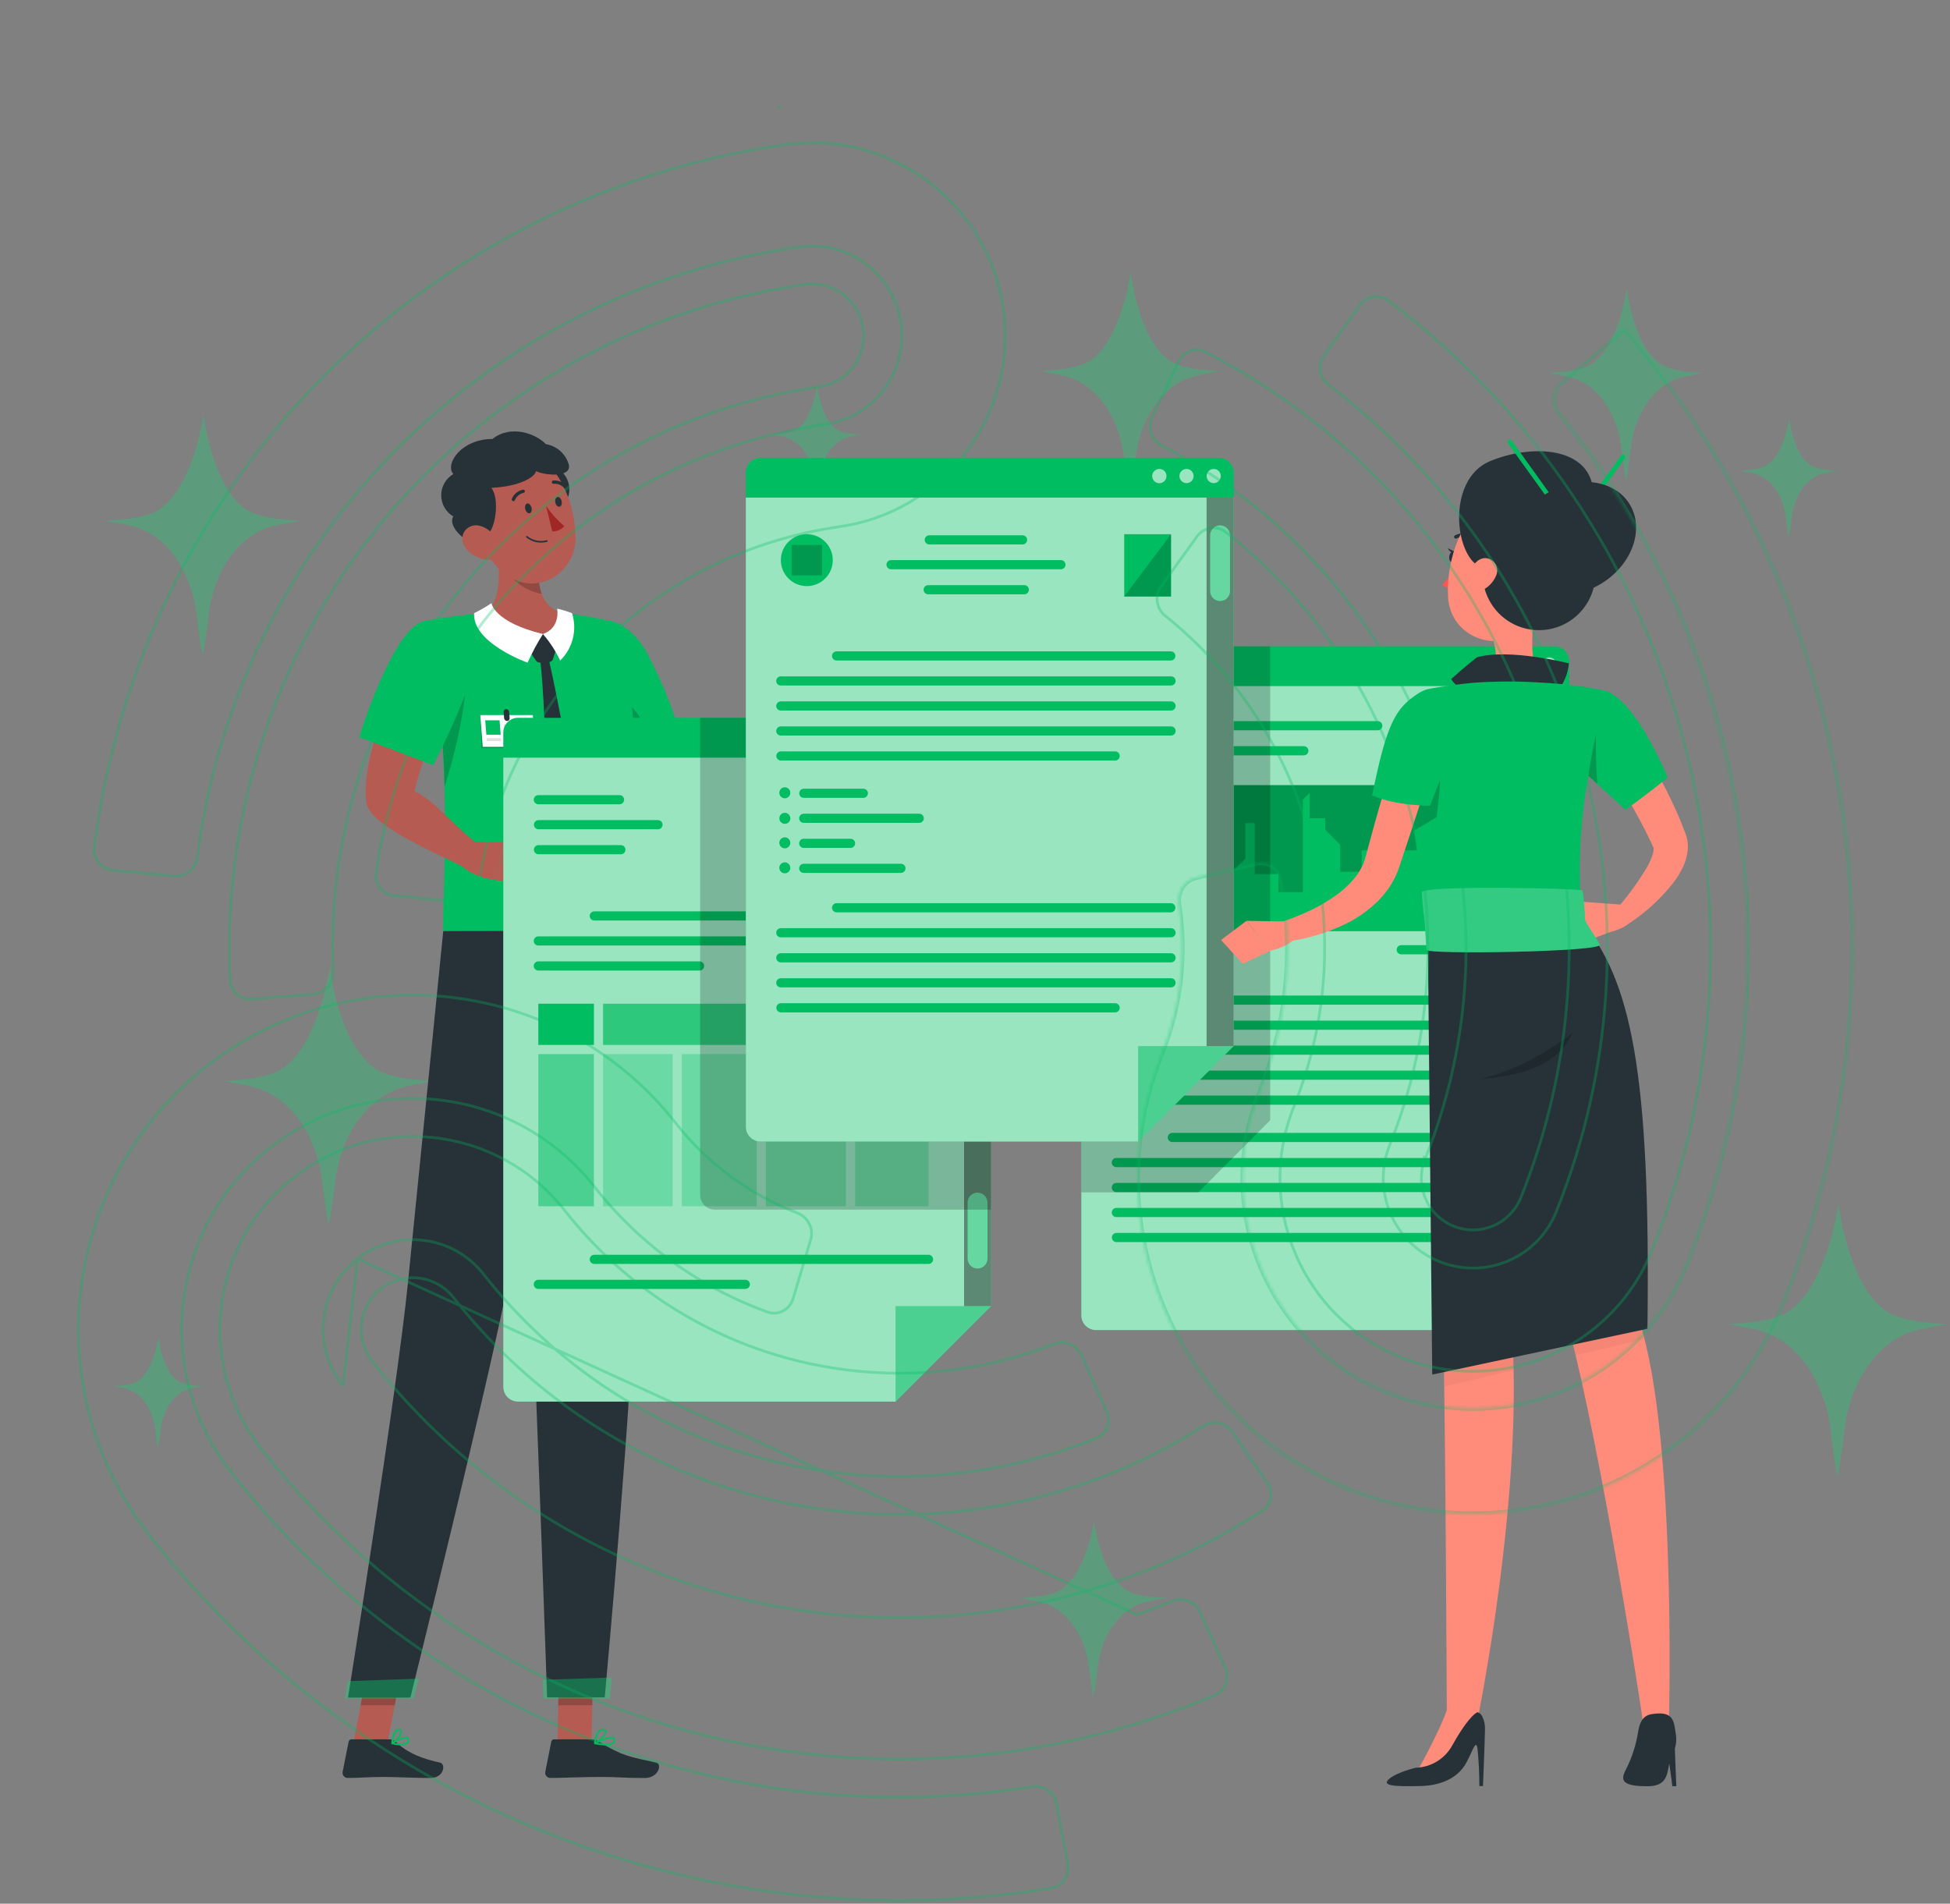 <svg width="631" height="616" viewBox="0 0 631 616" fill="none" xmlns="http://www.w3.org/2000/svg">
<rect x="0" y="0" width="631" height="616" fill="#808080" stroke="none"/>
<path opacity="0.8" d="M65.576 211.702C65.878 211.581 66.693 205.645 67.568 198.588C69.395 183.762 78.134 172.298 89.198 170.042L97.167 168.406C97.167 168.406 84.654 168.406 79.447 164.741C68.383 156.987 65.863 134.06 65.863 134.06C65.863 134.06 62.844 156.987 51.72 164.741C46.498 168.406 34 168.406 34 168.406L41.969 170.042C53.003 172.298 61.757 183.762 63.584 198.588C64.459 205.705 65.259 211.581 65.576 211.702Z" fill="#00E577" fill-opacity="0.35"/>
<path opacity="0.8" d="M526.171 155.115C526.41 155.018 527.056 150.289 527.749 144.668C529.195 132.857 536.113 123.725 544.872 121.927L551.181 120.624C551.181 120.624 541.275 120.624 537.153 117.705C528.394 111.528 526.399 93.264 526.399 93.264C526.399 93.264 524.009 111.528 515.202 117.705C511.068 120.624 501.174 120.624 501.174 120.624L507.483 121.927C516.218 123.725 523.148 132.857 524.594 144.668C525.287 150.338 525.921 155.018 526.171 155.115Z" fill="#00E577" fill-opacity="0.35"/>
<path opacity="0.8" d="M365.62 160.379C365.897 160.266 366.644 154.732 367.447 148.153C369.121 134.333 377.132 123.646 387.274 121.542L394.579 120.018C394.579 120.018 383.109 120.018 378.336 116.601C368.194 109.373 365.883 88 365.883 88C365.883 88 363.116 109.373 352.919 116.601C348.132 120.018 336.676 120.018 336.676 120.018L343.981 121.542C354.095 123.646 362.12 134.333 363.794 148.153C364.597 154.789 365.33 160.266 365.62 160.379Z" fill="#00E577" fill-opacity="0.35"/>
<path opacity="0.8" d="M594.599 477.53C594.939 477.393 595.856 470.651 596.841 462.637C598.895 445.801 608.727 432.783 621.173 430.22L630.139 428.363C630.139 428.363 616.062 428.363 610.204 424.201C597.758 415.396 594.922 389.359 594.922 389.359C594.922 389.359 591.526 415.396 579.011 424.201C573.136 428.363 559.076 428.363 559.076 428.363L568.042 430.22C580.454 432.783 590.303 445.801 592.358 462.637C593.343 470.72 594.243 477.393 594.599 477.53Z" fill="#00E577" fill-opacity="0.35"/>
<path opacity="0.8" d="M264.293 160.379C264.431 160.324 264.805 157.607 265.206 154.378C266.043 147.593 270.048 142.347 275.119 141.314L278.772 140.566C278.772 140.566 273.037 140.566 270.65 138.888C265.579 135.34 264.424 124.848 264.424 124.848C264.424 124.848 263.041 135.34 257.942 138.888C255.548 140.566 249.82 140.566 249.82 140.566L253.473 141.314C258.53 142.347 262.542 147.593 263.379 154.378C263.781 157.635 264.147 160.324 264.293 160.379Z" fill="#00E577" fill-opacity="0.35"/>
<path opacity="0.8" d="M51.105 468.319C51.243 468.263 51.617 465.546 52.018 462.317C52.855 455.532 56.861 450.286 61.932 449.253L65.584 448.505C65.584 448.505 59.849 448.505 57.463 446.828C52.392 443.28 51.237 432.787 51.237 432.787C51.237 432.787 49.853 443.28 44.755 446.828C42.361 448.505 36.633 448.505 36.633 448.505L40.285 449.253C45.343 450.286 49.355 455.532 50.192 462.317C50.593 465.574 50.96 468.263 51.105 468.319Z" fill="#00E577" fill-opacity="0.35"/>
<path opacity="0.8" d="M106.371 395.94C106.698 395.811 107.581 389.472 108.53 381.936C110.508 366.105 119.976 353.864 131.961 351.455L140.595 349.708C140.595 349.708 127.04 349.708 121.398 345.795C109.413 337.516 106.682 313.033 106.682 313.033C106.682 313.033 103.412 337.516 91.361 345.795C85.703 349.708 72.164 349.708 72.164 349.708L80.798 351.455C92.751 353.864 102.234 366.105 104.213 381.936C105.161 389.536 106.028 395.811 106.371 395.94Z" fill="#00E577" fill-opacity="0.35"/>
<path opacity="0.8" d="M353.778 548.594C354.004 548.506 354.615 544.179 355.272 539.036C356.642 528.231 363.196 519.875 371.494 518.231L377.471 517.039C377.471 517.039 368.087 517.039 364.181 514.368C355.883 508.717 353.993 492.007 353.993 492.007C353.993 492.007 351.729 508.717 343.386 514.368C339.469 517.039 330.096 517.039 330.096 517.039L336.073 518.231C344.348 519.875 350.914 528.231 352.283 539.036C352.94 544.223 353.54 548.506 353.778 548.594Z" fill="#00E577" fill-opacity="0.35"/>
<path opacity="0.8" d="M578.811 173.538C578.962 173.479 579.37 170.561 579.808 167.092C580.721 159.805 585.09 154.17 590.622 153.061L594.607 152.257C594.607 152.257 588.351 152.257 585.747 150.456C580.215 146.645 578.955 135.375 578.955 135.375C578.955 135.375 577.445 146.645 571.883 150.456C569.272 152.257 563.023 152.257 563.023 152.257L567.008 153.061C572.525 154.17 576.902 159.805 577.815 167.092C578.253 170.591 578.653 173.479 578.811 173.538Z" fill="#00E577" fill-opacity="0.35"/>
<path d="M180.416 564.146H191.424L191.898 538.648H180.89L180.416 564.146Z" fill="#B55B52"/>
<path d="M114.338 564.146H125.346L130.25 538.648H119.242L114.338 564.146Z" fill="#B55B52"/>
<path d="M126.086 562.828H113.73C113.514 562.824 113.304 562.896 113.136 563.032C112.968 563.167 112.853 563.357 112.811 563.569L110.87 573.362C110.827 573.604 110.837 573.852 110.9 574.089C110.964 574.326 111.079 574.545 111.238 574.732C111.397 574.919 111.595 575.069 111.818 575.17C112.042 575.271 112.285 575.322 112.53 575.318C116.841 575.318 118.93 574.992 124.382 574.992C127.731 574.992 134.635 575.333 139.198 575.333C143.762 575.333 144.31 570.77 142.398 570.355C133.879 568.503 130.546 565.91 127.849 563.495C127.357 563.075 126.734 562.839 126.086 562.828Z" fill="#263238"/>
<path d="M191.323 562.828H179.307C179.091 562.824 178.881 562.896 178.713 563.032C178.545 563.167 178.43 563.357 178.389 563.569L176.448 573.362C176.402 573.601 176.409 573.848 176.47 574.084C176.531 574.32 176.643 574.539 176.799 574.726C176.955 574.913 177.151 575.064 177.372 575.166C177.593 575.268 177.834 575.32 178.077 575.318C182.418 575.318 188.671 574.992 194.123 574.992C200.494 574.992 201.16 575.333 208.642 575.333C213.161 575.333 214.302 570.77 212.391 570.355C203.738 568.473 201.546 568.266 193.99 563.688C193.198 563.159 192.274 562.862 191.323 562.828Z" fill="#263238"/>
<path d="M188.447 216.006L203.47 211.19C203.47 211.19 218.983 247.134 224.213 249.371C231.295 252.334 241.177 262.009 248.185 267.861C248.422 269.713 247.547 274.587 246.451 275.861C233.769 272.898 217.99 265.638 212.804 260.853C200.996 249.934 188.447 216.006 188.447 216.006Z" fill="#B55B52"/>
<path d="M184.949 207.738C180.727 217.368 197.676 247.948 197.676 247.948L220.137 237.577C217.371 228.256 213.642 219.249 209.01 210.701C201.943 198.36 189.586 197.16 184.949 207.738Z" fill="#00BD62"/>
<path opacity="0.2" d="M206.079 230.703C201.175 223.932 193.219 222.021 186.137 221.665C189.811 233.77 197.693 247.948 197.693 247.948L210.509 242.022C210.081 237.918 208.55 234.007 206.079 230.703Z" fill="black"/>
<path d="M246.671 266.794L259.753 268.883L256.375 282.706C251.792 280.747 247.535 278.099 243.752 274.854L246.671 266.794Z" fill="#B55B52"/>
<path d="M271.1 274.735L266.314 282.35L256.373 282.706L259.751 268.883L271.1 274.735Z" fill="#B55B52"/>
<path opacity="0.2" d="M191.899 538.663L191.647 551.805H180.639L180.891 538.663H191.899Z" fill="black"/>
<path opacity="0.2" d="M119.225 538.663H130.248L127.714 551.805H116.691L119.225 538.663Z" fill="black"/>
<path d="M199.338 201.486C199.338 201.486 211.517 236.006 202.301 301.211H143.438C142.816 292.173 147.409 243.503 137.66 200.923C144.157 199.662 150.73 198.831 157.336 198.434C165.67 197.952 174.025 197.952 182.359 198.434C188.089 199.016 193.765 200.037 199.338 201.486Z" fill="#00BD62"/>
<path opacity="0.2" d="M172.816 242.096H155.807L155.422 231.384H172.43L172.816 242.096Z" fill="black"/>
<path d="M173.216 241.666H156.207L155.422 231.384H172.43L173.216 241.666Z" fill="white"/>
<path d="M162.014 237.74H157.376L157.006 233.088H161.658L162.014 237.74Z" fill="#00BD62"/>
<path d="M171.467 235.34H163.111L163.037 234.422H171.393L171.467 235.34Z" fill="#E0E0E0"/>
<path d="M169.851 237.148H163.258L163.184 236.215H169.777L169.851 237.148Z" fill="#E0E0E0"/>
<path d="M162.18 239.8H157.528L157.469 238.866H162.106L162.18 239.8Z" fill="#E0E0E0"/>
<path d="M163.452 239.8H171.808L171.734 238.866H163.393L163.452 239.8Z" fill="#E0E0E0"/>
<path d="M164.089 233.295C163.845 233.292 163.61 233.198 163.432 233.031C163.254 232.863 163.145 232.635 163.126 232.392L162.963 230.362C162.955 230.247 162.97 230.132 163.008 230.024C163.046 229.915 163.106 229.816 163.183 229.731C163.261 229.647 163.355 229.579 163.46 229.532C163.565 229.485 163.678 229.46 163.793 229.458C164.037 229.461 164.272 229.555 164.45 229.723C164.628 229.89 164.737 230.118 164.756 230.362L164.919 232.392C164.931 232.507 164.919 232.624 164.883 232.734C164.847 232.845 164.788 232.946 164.709 233.032C164.63 233.117 164.534 233.185 164.428 233.231C164.321 233.276 164.205 233.298 164.089 233.295Z" fill="#263238"/>
<path opacity="0.2" d="M150.695 211.442C151.851 218.45 150.058 235.147 143.851 254.586C143.55 237.988 141.785 221.448 138.576 205.16V205.071C142.517 204.686 149.599 204.864 150.695 211.442Z" fill="black"/>
<path d="M159.999 175.024C161.777 183.084 162.799 193.055 157.303 198.433C157.303 198.433 160.74 206.597 175.704 206.597C189.364 206.597 182.327 198.433 182.327 198.433C173.289 196.285 173.437 185.188 174.919 178.936L159.999 175.024Z" fill="#B55B52"/>
<path d="M175.692 205.16L180.003 209.946L178.907 213.294C178.819 213.562 178.651 213.796 178.426 213.966C178.201 214.136 177.929 214.232 177.647 214.242L174.684 214.39C174.442 214.397 174.201 214.343 173.984 214.234C173.767 214.126 173.58 213.966 173.44 213.768L171.084 210.301L175.692 205.16Z" fill="#263238"/>
<path d="M175.692 205.16C173.818 208.129 172.159 211.228 170.728 214.434C170.728 214.434 152.772 208.078 153.424 198.404C155.37 197.462 157.246 196.382 159.039 195.174C159.039 195.174 159.824 201.322 175.692 205.16Z" fill="white"/>
<path d="M175.689 205.16C177.933 207.754 179.808 210.646 181.26 213.753C183.259 211.807 184.677 209.344 185.357 206.639C186.037 203.934 185.953 201.093 185.112 198.434C183.544 197.813 181.929 197.317 180.282 196.952C180.282 196.952 181.542 203.086 175.689 205.16Z" fill="white"/>
<path d="M177.304 212.613C177.748 212.435 185.111 249.993 186.193 259.194C188.341 271.446 182.578 284.973 182.563 284.944C179.572 276.434 177.792 267.547 177.274 258.542C176.429 242.896 176.059 221.636 174.637 212.613H177.304Z" fill="#263238"/>
<path opacity="0.2" d="M174.9 178.936C173.797 183.291 173.93 187.868 175.285 192.151C173.884 191.941 172.522 191.527 171.241 190.922C166.129 188.536 163.536 184.788 160.87 179.202C160.633 177.721 160.351 176.387 160.055 175.024L174.9 178.936Z" fill="black"/>
<path d="M178.074 150.623L182.149 163.705C183.086 162.683 183.738 161.433 184.041 160.079C184.343 158.726 184.286 157.317 183.873 155.993C183.461 154.669 182.708 153.476 181.691 152.534C180.673 151.591 179.426 150.933 178.074 150.623Z" fill="#263238"/>
<path d="M153.23 165.217C156.401 175.766 157.675 182.107 164.386 186.433C174.372 192.937 186.254 185.203 186.24 173.973C186.24 163.869 181.039 148.312 169.676 146.297C167.187 145.841 164.622 146.041 162.235 146.878C159.847 147.714 157.718 149.159 156.058 151.068C154.399 152.978 153.265 155.287 152.769 157.768C152.273 160.249 152.432 162.816 153.23 165.217Z" fill="#B55B52"/>
<path d="M157.511 173.173C160.474 171.247 161.704 161.32 158.992 157.854C168.489 157.424 173.186 154.209 173.438 152.475C176.771 153.957 185.098 154.52 184.046 150.312C183.563 148.624 182.61 147.108 181.299 145.94C179.987 144.773 178.371 144.003 176.638 143.719C173.364 140.252 165.156 137.348 159.363 142.045C149.229 142.045 143.865 150.194 146.695 153.409C145.5 154.109 144.508 155.11 143.819 156.312C143.13 157.514 142.768 158.876 142.768 160.261C142.768 161.647 143.13 163.008 143.819 164.21C144.508 165.412 145.5 166.413 146.695 167.113C143.999 171.203 155.718 180.314 157.511 173.173Z" fill="#263238"/>
<path d="M151.244 178.047C152.212 179.031 153.365 179.813 154.636 180.349C155.907 180.886 157.272 181.166 158.652 181.173C162.282 181.173 163.097 177.692 161.185 174.758C159.496 172.106 155.57 168.906 152.296 170.313C149.022 171.721 148.859 175.603 151.244 178.047Z" fill="#B55B52"/>
<path d="M163.615 301.211C163.615 301.211 164.786 315.049 166.282 333.806C167.971 355.066 170.06 382.698 171.319 403.692C171.319 403.81 171.319 403.899 171.319 403.988C171.556 407.974 171.764 411.722 171.927 415.144C173.601 449.443 177.038 549.257 177.038 549.257H195.677C195.677 549.257 205.07 447.398 205.455 412.492C205.84 378.92 202.299 301.211 202.299 301.211H163.615Z" fill="#263238"/>
<path d="M175.674 543.568C175.585 543.568 175.822 549.657 175.822 549.657H197.335L198.061 542.812L175.674 543.568Z" fill="#00E577" fill-opacity="0.35"/>
<path opacity="0.2" d="M166.221 333.806C167.91 355.066 169.999 382.698 171.258 403.692C171.258 403.81 171.258 403.899 171.258 403.988C175.821 384.046 177.658 359.244 177.021 318.412L166.221 333.806Z" fill="black"/>
<path d="M181.422 301.211C181.422 301.211 171.051 380.742 164.917 412.329C158.25 446.835 132.781 549.331 132.781 549.331H112.617C112.617 549.331 128.529 449.621 131.967 415.455C135.715 378.416 143.434 301.285 143.434 301.285L181.422 301.211Z" fill="#263238"/>
<path d="M112.484 543.998L111.625 549.628H133.775L135.582 543.168L112.484 543.998Z" fill="#00E577" fill-opacity="0.35"/>
<path d="M169.953 164.713C170.16 165.588 170.783 166.195 171.346 166.077C171.909 165.958 172.205 165.143 171.998 164.284C171.79 163.424 171.168 162.802 170.605 162.921C170.042 163.039 169.76 163.854 169.953 164.713Z" fill="#263238"/>
<path d="M179.69 162.609C179.897 163.469 180.52 164.091 181.083 163.958C181.646 163.824 181.927 163.039 181.735 162.165C181.542 161.291 180.905 160.683 180.342 160.802C179.779 160.92 179.557 161.735 179.69 162.609Z" fill="#263238"/>
<path d="M176.699 163.706C178.372 166.149 180.365 168.357 182.626 170.269C182.136 170.821 181.529 171.258 180.85 171.547C180.171 171.837 179.437 171.972 178.699 171.944L176.699 163.706Z" fill="#A02724"/>
<path d="M177.023 175.321C177.089 175.301 177.144 175.255 177.178 175.194C177.211 175.134 177.219 175.062 177.2 174.995C177.192 174.963 177.177 174.933 177.157 174.907C177.136 174.88 177.111 174.858 177.082 174.841C177.053 174.825 177.021 174.814 176.988 174.81C176.955 174.806 176.921 174.809 176.889 174.818C175.82 175.1 174.699 175.13 173.616 174.903C172.534 174.677 171.518 174.201 170.652 173.514C170.628 173.488 170.6 173.468 170.568 173.454C170.536 173.44 170.501 173.433 170.467 173.433C170.432 173.433 170.397 173.44 170.366 173.454C170.334 173.468 170.305 173.488 170.281 173.514C170.256 173.536 170.236 173.563 170.222 173.594C170.208 173.625 170.201 173.658 170.201 173.692C170.201 173.725 170.208 173.758 170.222 173.789C170.236 173.82 170.256 173.847 170.281 173.869C171.207 174.633 172.302 175.164 173.475 175.416C174.648 175.669 175.865 175.636 177.023 175.321Z" fill="#263238"/>
<path d="M166.222 162.179C166.299 162.162 166.371 162.128 166.433 162.079C166.494 162.031 166.544 161.968 166.578 161.898C166.82 161.297 167.204 160.763 167.696 160.343C168.189 159.922 168.776 159.627 169.408 159.483C169.543 159.461 169.665 159.386 169.745 159.275C169.826 159.164 169.859 159.026 169.837 158.89C169.815 158.754 169.741 158.631 169.631 158.548C169.52 158.465 169.382 158.428 169.245 158.446C168.445 158.603 167.696 158.956 167.065 159.473C166.435 159.99 165.942 160.655 165.63 161.409C165.574 161.537 165.571 161.681 165.621 161.811C165.671 161.941 165.77 162.047 165.896 162.105C165.994 162.166 166.108 162.192 166.222 162.179Z" fill="#263238"/>
<path d="M183.226 158.165C183.305 158.146 183.377 158.104 183.434 158.046C183.483 157.999 183.522 157.943 183.548 157.88C183.575 157.818 183.588 157.751 183.588 157.683C183.588 157.615 183.575 157.548 183.548 157.486C183.522 157.424 183.483 157.367 183.434 157.32C182.893 156.683 182.206 156.186 181.433 155.868C180.66 155.551 179.822 155.424 178.989 155.498C178.921 155.507 178.856 155.529 178.797 155.564C178.738 155.599 178.687 155.646 178.647 155.702C178.606 155.757 178.578 155.82 178.563 155.887C178.548 155.954 178.547 156.023 178.559 156.09C178.569 156.159 178.591 156.225 178.626 156.284C178.661 156.344 178.707 156.396 178.762 156.437C178.818 156.479 178.88 156.509 178.947 156.525C179.014 156.542 179.084 156.545 179.152 156.535C179.811 156.486 180.472 156.594 181.08 156.852C181.688 157.11 182.226 157.509 182.649 158.016C182.719 158.096 182.812 158.152 182.915 158.179C183.018 158.205 183.126 158.2 183.226 158.165Z" fill="#263238"/>
<path d="M131.018 213.428L145.834 219.561C145.834 219.561 134.9 251.119 134.1 256.142C140.1 258.364 146.693 267.298 154.694 273.135C154.487 274.943 151.02 279.388 149.627 280.351C137.686 274.558 119.373 266.542 118.514 259.609C116.41 244.052 131.018 213.428 131.018 213.428Z" fill="#B55B52"/>
<path d="M151.125 272.439H163.525L159.984 284.648C159.984 284.648 152.325 284.188 147.791 278.573L151.125 272.439Z" fill="#B55B52"/>
<path d="M170.948 274.884L167.185 285.774L159.984 284.737L163.525 272.528L170.948 274.884Z" fill="#B55B52"/>
<path d="M137.656 200.923C127.285 202.404 116.232 238.525 116.232 238.525L140.13 247.578C144.677 238.965 148.637 230.055 151.983 220.909C156.709 207.619 148.783 199.293 137.656 200.923Z" fill="#00BD62"/>
<path d="M129.775 564.784C130.519 564.846 131.261 564.653 131.879 564.236C132.078 564.068 132.229 563.851 132.318 563.607C132.406 563.363 132.429 563.099 132.383 562.843C132.382 562.691 132.338 562.543 132.257 562.415C132.176 562.286 132.06 562.183 131.924 562.117C130.709 561.495 127.197 563.673 126.797 563.925C126.752 563.951 126.717 563.991 126.696 564.039C126.674 564.087 126.668 564.14 126.679 564.191C126.695 564.24 126.722 564.284 126.758 564.32C126.794 564.356 126.838 564.383 126.886 564.399C127.833 564.631 128.801 564.76 129.775 564.784ZM131.361 562.517C131.473 562.492 131.589 562.492 131.701 562.517C131.753 562.551 131.795 562.597 131.824 562.651C131.853 562.706 131.866 562.767 131.864 562.828C131.895 563.001 131.881 563.179 131.824 563.344C131.767 563.51 131.668 563.659 131.538 563.777C130.306 564.333 128.908 564.402 127.627 563.969C128.763 563.243 130.032 562.75 131.361 562.517Z" fill="#00BD62"/>
<path d="M126.945 564.399C126.983 564.414 127.025 564.414 127.063 564.399C128.189 563.777 130.338 561.436 130.026 560.147C129.983 559.955 129.876 559.783 129.723 559.659C129.569 559.535 129.379 559.467 129.182 559.465C128.986 559.436 128.787 559.45 128.597 559.506C128.408 559.562 128.233 559.66 128.086 559.791C126.826 560.843 126.604 564.014 126.604 564.147C126.601 564.195 126.612 564.243 126.636 564.285C126.659 564.327 126.695 564.361 126.737 564.384C126.767 564.404 126.803 564.417 126.839 564.419C126.875 564.422 126.912 564.415 126.945 564.399ZM129.063 559.954H129.182C129.523 559.954 129.552 560.147 129.567 560.206C129.715 560.932 128.367 562.754 127.256 563.614C127.297 562.366 127.721 561.16 128.471 560.162C128.634 560.017 128.845 559.938 129.063 559.939V559.954Z" fill="#00BD62"/>
<path d="M195.944 564.784C196.882 564.871 197.823 564.636 198.61 564.117C198.78 563.955 198.909 563.755 198.986 563.533C199.063 563.312 199.087 563.075 199.055 562.843C199.047 562.698 199.001 562.558 198.924 562.437C198.846 562.315 198.738 562.215 198.61 562.146C197.262 561.406 192.891 563.628 192.403 563.91C192.353 563.932 192.313 563.971 192.289 564.019C192.264 564.068 192.258 564.123 192.269 564.176C192.277 564.23 192.301 564.28 192.338 564.32C192.375 564.359 192.424 564.387 192.477 564.398C193.618 564.63 194.779 564.759 195.944 564.784ZM197.884 562.517C198.052 562.509 198.219 562.54 198.373 562.606C198.423 562.634 198.464 562.675 198.492 562.725C198.521 562.774 198.536 562.83 198.536 562.887C198.562 563.04 198.55 563.197 198.501 563.345C198.452 563.492 198.367 563.625 198.255 563.732C197.588 564.324 195.781 564.428 193.336 564.028C194.755 563.269 196.293 562.758 197.884 562.517Z" fill="#00BD62"/>
<path d="M192.522 564.399H192.641C193.944 563.791 196.522 561.435 196.285 560.176C196.285 559.88 196.019 559.509 195.307 559.45C195.043 559.408 194.772 559.426 194.516 559.503C194.259 559.58 194.023 559.714 193.826 559.895C192.448 561.035 192.226 563.998 192.211 564.132C192.212 564.178 192.223 564.223 192.244 564.264C192.264 564.305 192.293 564.341 192.329 564.369C192.388 564.401 192.456 564.412 192.522 564.399ZM195.1 559.954H195.263C195.737 559.954 195.767 560.176 195.782 560.235C195.915 560.991 194.167 562.858 192.818 563.673C192.908 562.425 193.39 561.237 194.196 560.28C194.446 560.06 194.767 559.938 195.1 559.939V559.954Z" fill="#00BD62"/>
<path d="M507.761 213.91V399.493L476.855 430.399H354.654C353.392 430.395 352.182 429.89 351.29 428.996C350.399 428.102 349.898 426.891 349.898 425.628V213.91C349.898 212.648 350.399 211.437 351.29 210.542C352.182 209.648 353.392 209.144 354.654 209.14H502.96C503.589 209.136 504.213 209.256 504.795 209.494C505.377 209.732 505.907 210.083 506.353 210.527C506.799 210.97 507.153 211.497 507.395 212.078C507.636 212.659 507.761 213.281 507.761 213.91Z" fill="#00BD62"/>
<path opacity="0.6" d="M507.761 222.015V399.493L476.855 430.399H354.654C353.392 430.395 352.182 429.89 351.29 428.996C350.399 428.102 349.898 426.891 349.898 425.628V222.015H507.761Z" fill="white"/>
<path opacity="0.6" d="M503.613 215.037C503.616 215.494 503.483 215.943 503.23 216.325C502.978 216.707 502.618 217.005 502.196 217.183C501.774 217.36 501.309 217.408 500.86 217.32C500.41 217.233 499.997 217.014 499.672 216.691C499.348 216.368 499.126 215.957 499.036 215.508C498.945 215.059 498.99 214.594 499.165 214.171C499.339 213.747 499.635 213.385 500.016 213.131C500.396 212.876 500.844 212.74 501.301 212.74C501.604 212.738 501.904 212.796 502.185 212.911C502.465 213.025 502.72 213.194 502.935 213.408C503.15 213.621 503.32 213.875 503.436 214.154C503.553 214.434 503.613 214.734 503.613 215.037Z" fill="white"/>
<path opacity="0.6" d="M494.812 215.037C494.812 215.491 494.677 215.935 494.425 216.313C494.172 216.69 493.814 216.985 493.394 217.158C492.974 217.332 492.513 217.378 492.067 217.289C491.622 217.2 491.213 216.982 490.891 216.661C490.57 216.339 490.351 215.93 490.263 215.485C490.174 215.039 490.22 214.578 490.394 214.158C490.567 213.738 490.862 213.38 491.239 213.127C491.617 212.875 492.061 212.74 492.515 212.74C492.817 212.738 493.117 212.796 493.396 212.911C493.676 213.026 493.93 213.195 494.143 213.409C494.357 213.622 494.526 213.876 494.641 214.156C494.756 214.435 494.814 214.735 494.812 215.037Z" fill="white"/>
<path opacity="0.6" d="M486.027 215.037C486.03 215.495 485.896 215.944 485.643 216.326C485.391 216.709 485.03 217.007 484.607 217.184C484.184 217.361 483.718 217.408 483.268 217.319C482.819 217.23 482.405 217.01 482.081 216.686C481.757 216.362 481.537 215.949 481.448 215.499C481.359 215.049 481.406 214.583 481.583 214.16C481.76 213.737 482.058 213.376 482.441 213.124C482.823 212.871 483.272 212.737 483.73 212.74C484.339 212.74 484.923 212.982 485.354 213.413C485.785 213.844 486.027 214.428 486.027 215.037Z" fill="white"/>
<path d="M445.83 236.312H361.232C360.839 236.312 360.462 236.156 360.184 235.878C359.906 235.6 359.75 235.223 359.75 234.83C359.75 234.437 359.906 234.06 360.184 233.783C360.462 233.505 360.839 233.349 361.232 233.349H445.83C446.223 233.349 446.6 233.505 446.877 233.783C447.155 234.06 447.311 234.437 447.311 234.83C447.311 235.223 447.155 235.6 446.877 235.878C446.6 236.156 446.223 236.312 445.83 236.312Z" fill="#00BD62"/>
<path d="M421.92 244.416H361.175C360.782 244.416 360.405 244.26 360.127 243.982C359.849 243.704 359.693 243.328 359.693 242.935C359.693 242.542 359.849 242.165 360.127 241.887C360.405 241.609 360.782 241.453 361.175 241.453H421.92C422.313 241.453 422.689 241.609 422.967 241.887C423.245 242.165 423.401 242.542 423.401 242.935C423.401 243.328 423.245 243.704 422.967 243.982C422.689 244.26 422.313 244.416 421.92 244.416Z" fill="#00BD62"/>
<path d="M487.506 369.55H379.351C378.958 369.55 378.581 369.394 378.303 369.116C378.025 368.838 377.869 368.461 377.869 368.068C377.869 367.676 378.025 367.299 378.303 367.021C378.581 366.743 378.958 366.587 379.351 366.587H487.506C487.899 366.587 488.276 366.743 488.554 367.021C488.831 367.299 488.988 367.676 488.988 368.068C488.988 368.461 488.831 368.838 488.554 369.116C488.276 369.394 487.899 369.55 487.506 369.55Z" fill="#00BD62"/>
<path d="M469.422 401.922H361.267C360.874 401.922 360.497 401.766 360.219 401.488C359.941 401.21 359.785 400.834 359.785 400.441C359.785 400.048 359.941 399.671 360.219 399.393C360.497 399.115 360.874 398.959 361.267 398.959H469.422C469.815 398.959 470.192 399.115 470.47 399.393C470.747 399.671 470.904 400.048 470.904 400.441C470.904 400.834 470.747 401.21 470.47 401.488C470.192 401.766 469.815 401.922 469.422 401.922Z" fill="#00BD62"/>
<path d="M487.507 377.669H361.232C360.839 377.669 360.462 377.513 360.184 377.235C359.906 376.957 359.75 376.581 359.75 376.188C359.75 375.795 359.906 375.418 360.184 375.14C360.462 374.862 360.839 374.706 361.232 374.706H487.507C487.899 374.706 488.276 374.862 488.554 375.14C488.832 375.418 488.988 375.795 488.988 376.188C488.988 376.581 488.832 376.957 488.554 377.235C488.276 377.513 487.899 377.669 487.507 377.669Z" fill="#00BD62"/>
<path d="M487.507 385.743H361.232C360.839 385.743 360.462 385.587 360.184 385.309C359.906 385.032 359.75 384.655 359.75 384.262C359.75 383.869 359.906 383.492 360.184 383.214C360.462 382.936 360.839 382.78 361.232 382.78H487.507C487.899 382.78 488.276 382.936 488.554 383.214C488.832 383.492 488.988 383.869 488.988 384.262C488.988 384.655 488.832 385.032 488.554 385.309C488.276 385.587 487.899 385.743 487.507 385.743Z" fill="#00BD62"/>
<path d="M487.507 393.833H361.232C360.839 393.833 360.462 393.677 360.184 393.399C359.906 393.121 359.75 392.745 359.75 392.352C359.75 391.959 359.906 391.582 360.184 391.304C360.462 391.026 360.839 390.87 361.232 390.87H487.507C487.899 390.87 488.276 391.026 488.554 391.304C488.832 391.582 488.988 391.959 488.988 392.352C488.988 392.745 488.832 393.121 488.554 393.399C488.276 393.677 487.899 393.833 487.507 393.833Z" fill="#00BD62"/>
<path opacity="0.5" d="M507.734 399.493L476.828 430.399V399.493H507.734Z" fill="#00BD62"/>
<path opacity="0.4" d="M507.73 222.015H499.004V399.493H507.73V222.015Z" fill="black"/>
<path d="M503.315 314.746C502.462 314.746 501.644 314.408 501.041 313.805C500.438 313.202 500.1 312.384 500.1 311.531V293.397C500.119 292.557 500.466 291.758 501.067 291.171C501.668 290.584 502.475 290.256 503.315 290.256C503.737 290.256 504.155 290.339 504.545 290.501C504.935 290.662 505.289 290.899 505.588 291.198C505.887 291.496 506.123 291.85 506.285 292.241C506.447 292.631 506.53 293.049 506.53 293.471V311.605C506.51 312.445 506.163 313.244 505.562 313.831C504.961 314.418 504.155 314.747 503.315 314.746Z" fill="#00BD62"/>
<path d="M487.506 325.103H379.351C378.958 325.103 378.581 324.947 378.303 324.669C378.025 324.391 377.869 324.014 377.869 323.621C377.869 323.228 378.025 322.851 378.303 322.574C378.581 322.296 378.958 322.14 379.351 322.14H487.506C487.899 322.14 488.276 322.296 488.554 322.574C488.831 322.851 488.988 323.228 488.988 323.621C488.988 324.014 488.831 324.391 488.554 324.669C488.276 324.947 487.899 325.103 487.506 325.103Z" fill="#00BD62"/>
<path d="M469.422 357.476H361.267C360.874 357.476 360.497 357.32 360.219 357.042C359.941 356.764 359.785 356.387 359.785 355.994C359.785 355.601 359.941 355.225 360.219 354.947C360.497 354.669 360.874 354.513 361.267 354.513H469.422C469.815 354.513 470.192 354.669 470.47 354.947C470.747 355.225 470.904 355.601 470.904 355.994C470.904 356.387 470.747 356.764 470.47 357.042C470.192 357.32 469.815 357.476 469.422 357.476Z" fill="#00BD62"/>
<path d="M487.507 333.222H361.232C360.839 333.222 360.462 333.066 360.184 332.788C359.906 332.51 359.75 332.133 359.75 331.74C359.75 331.347 359.906 330.971 360.184 330.693C360.462 330.415 360.839 330.259 361.232 330.259H487.507C487.899 330.259 488.276 330.415 488.554 330.693C488.832 330.971 488.988 331.347 488.988 331.74C488.988 332.133 488.832 332.51 488.554 332.788C488.276 333.066 487.899 333.222 487.507 333.222Z" fill="#00BD62"/>
<path d="M487.507 341.297H361.232C360.839 341.297 360.462 341.141 360.184 340.863C359.906 340.585 359.75 340.209 359.75 339.816C359.75 339.423 359.906 339.046 360.184 338.768C360.462 338.49 360.839 338.334 361.232 338.334H487.507C487.899 338.334 488.276 338.49 488.554 338.768C488.832 339.046 488.988 339.423 488.988 339.816C488.988 340.209 488.832 340.585 488.554 340.863C488.276 341.141 487.899 341.297 487.507 341.297Z" fill="#00BD62"/>
<path d="M487.507 349.386H361.232C360.839 349.386 360.462 349.23 360.184 348.952C359.906 348.674 359.75 348.297 359.75 347.904C359.75 347.511 359.906 347.135 360.184 346.857C360.462 346.579 360.839 346.423 361.232 346.423H487.507C487.899 346.423 488.276 346.579 488.554 346.857C488.832 347.135 488.988 347.511 488.988 347.904C488.988 348.297 488.832 348.674 488.554 348.952C488.276 349.23 487.899 349.386 487.507 349.386Z" fill="#00BD62"/>
<path d="M487.495 254.062H360.85V301.324H487.495V254.062Z" fill="#00BD62"/>
<path opacity="0.2" d="M360.85 293.738H364.302V285.145H368.272V268.181H373.813V278.626H381.429V292.508H390.511V282.834H398.022L402.986 277.856V266.344H406.023V282.834H413.668V288.701H421.58V258.773L423.772 256.58V264.788H428.824V268.477L433.669 273.337V282.093H440.633V275.159H458.797V269.988H462.901V260.951H464.368V275.159H466.679L471.909 269.929H476.828V265.203H479.317V269.988H482.532V289.575H486.028V279.797L487.51 279.885V254.062H360.85V293.738Z" fill="black"/>
<path d="M487.505 308.805H453.429C453.036 308.805 452.659 308.649 452.381 308.371C452.103 308.093 451.947 307.716 451.947 307.323C451.947 306.93 452.103 306.554 452.381 306.276C452.659 305.998 453.036 305.842 453.429 305.842H487.505C487.898 305.842 488.275 305.998 488.553 306.276C488.831 306.554 488.987 306.93 488.987 307.323C488.987 307.716 488.831 308.093 488.553 308.371C488.275 308.649 487.898 308.805 487.505 308.805Z" fill="#00BD62"/>
<path opacity="0.2" d="M411.014 209.14V362.513L387.753 385.833H349.898V213.97C349.898 212.707 350.399 211.496 351.29 210.601C352.182 209.707 353.392 209.203 354.654 209.199L411.014 209.14Z" fill="black"/>
<path opacity="0.4" d="M503.315 314.746C502.462 314.746 501.644 314.408 501.041 313.805C500.438 313.202 500.1 312.384 500.1 311.531V293.397C500.119 292.557 500.466 291.758 501.067 291.171C501.668 290.584 502.475 290.256 503.315 290.256C503.737 290.256 504.155 290.339 504.545 290.501C504.935 290.662 505.289 290.899 505.588 291.198C505.887 291.496 506.123 291.85 506.285 292.241C506.447 292.631 506.53 293.049 506.53 293.471V311.605C506.51 312.445 506.163 313.244 505.562 313.831C504.961 314.418 504.155 314.747 503.315 314.746Z" fill="white"/>
<path d="M320.694 237.037V422.62L289.788 453.526H167.617C166.354 453.522 165.145 453.017 164.253 452.123C163.362 451.229 162.861 450.018 162.861 448.755V237.037C162.861 235.775 163.362 234.563 164.253 233.669C165.145 232.775 166.354 232.271 167.617 232.267H315.923C317.188 232.267 318.402 232.769 319.297 233.664C320.191 234.559 320.694 235.772 320.694 237.037Z" fill="#00BD62"/>
<path opacity="0.6" d="M320.694 245.156V422.635L289.788 453.54H167.617C166.354 453.536 165.145 453.032 164.253 452.138C163.362 451.244 162.861 450.032 162.861 448.77V245.156H320.694Z" fill="white"/>
<path opacity="0.6" d="M316.634 238.177C316.637 238.635 316.504 239.083 316.252 239.465C316 239.847 315.64 240.146 315.218 240.323C314.796 240.5 314.331 240.548 313.881 240.461C313.432 240.373 313.019 240.154 312.694 239.832C312.369 239.509 312.148 239.097 312.057 238.649C311.967 238.2 312.012 237.734 312.186 237.311C312.361 236.888 312.657 236.526 313.037 236.271C313.418 236.017 313.865 235.881 314.323 235.881C314.626 235.879 314.926 235.937 315.206 236.051C315.487 236.166 315.742 236.335 315.956 236.548C316.171 236.762 316.342 237.016 316.458 237.295C316.574 237.575 316.634 237.875 316.634 238.177Z" fill="white"/>
<path opacity="0.6" d="M307.744 238.177C307.747 238.636 307.613 239.085 307.36 239.467C307.107 239.849 306.747 240.148 306.324 240.325C305.901 240.501 305.435 240.548 304.985 240.46C304.535 240.371 304.122 240.151 303.798 239.826C303.474 239.502 303.253 239.089 303.165 238.639C303.076 238.19 303.123 237.724 303.3 237.301C303.477 236.878 303.775 236.517 304.158 236.264C304.54 236.011 304.989 235.878 305.447 235.881C305.749 235.879 306.049 235.937 306.328 236.052C306.608 236.166 306.862 236.335 307.075 236.549C307.289 236.763 307.458 237.017 307.573 237.296C307.687 237.576 307.746 237.875 307.744 238.177Z" fill="white"/>
<path opacity="0.6" d="M298.99 238.177C298.993 238.635 298.86 239.083 298.607 239.465C298.355 239.847 297.995 240.146 297.573 240.323C297.151 240.5 296.686 240.548 296.237 240.461C295.787 240.373 295.374 240.154 295.049 239.832C294.725 239.509 294.503 239.097 294.413 238.649C294.322 238.2 294.367 237.734 294.542 237.311C294.716 236.888 295.012 236.526 295.393 236.271C295.773 236.017 296.221 235.881 296.678 235.881C296.981 235.879 297.281 235.937 297.562 236.051C297.842 236.166 298.097 236.335 298.312 236.548C298.527 236.762 298.697 237.016 298.813 237.295C298.93 237.575 298.99 237.875 298.99 238.177Z" fill="white"/>
<path d="M200.478 260.254H174.194C173.802 260.254 173.425 260.098 173.147 259.82C172.869 259.542 172.713 259.166 172.713 258.773C172.713 258.38 172.869 258.003 173.147 257.725C173.425 257.447 173.802 257.291 174.194 257.291H200.478C200.871 257.291 201.247 257.447 201.525 257.725C201.803 258.003 201.959 258.38 201.959 258.773C201.959 259.166 201.803 259.542 201.525 259.82C201.247 260.098 200.871 260.254 200.478 260.254Z" fill="#00BD62"/>
<path d="M212.922 268.343H174.253C173.86 268.343 173.483 268.187 173.205 267.909C172.928 267.631 172.771 267.254 172.771 266.861C172.771 266.469 172.928 266.092 173.205 265.814C173.483 265.536 173.86 265.38 174.253 265.38H212.922C213.315 265.38 213.692 265.536 213.97 265.814C214.248 266.092 214.404 266.469 214.404 266.861C214.404 267.254 214.248 267.631 213.97 267.909C213.692 268.187 213.315 268.343 212.922 268.343Z" fill="#00BD62"/>
<path d="M200.908 276.433H174.239C173.846 276.433 173.47 276.277 173.192 275.999C172.914 275.721 172.758 275.344 172.758 274.951C172.758 274.558 172.914 274.182 173.192 273.904C173.47 273.626 173.846 273.47 174.239 273.47H200.908C201.301 273.47 201.678 273.626 201.955 273.904C202.233 274.182 202.389 274.558 202.389 274.951C202.389 275.344 202.233 275.721 201.955 275.999C201.678 276.277 201.301 276.433 200.908 276.433Z" fill="#00BD62"/>
<path d="M300.459 408.99H192.304C191.911 408.99 191.534 408.833 191.256 408.556C190.978 408.278 190.822 407.901 190.822 407.508C190.822 407.115 190.978 406.738 191.256 406.46C191.534 406.182 191.911 406.026 192.304 406.026H300.459C300.852 406.026 301.229 406.182 301.507 406.46C301.785 406.738 301.941 407.115 301.941 407.508C301.941 407.901 301.785 408.278 301.507 408.556C301.229 408.833 300.852 408.99 300.459 408.99Z" fill="#00BD62"/>
<path d="M241.191 417.079H174.194C173.802 417.079 173.425 416.923 173.147 416.645C172.869 416.368 172.713 415.991 172.713 415.598C172.713 415.205 172.869 414.828 173.147 414.55C173.425 414.272 173.802 414.116 174.194 414.116H241.191C241.584 414.116 241.961 414.272 242.239 414.55C242.517 414.828 242.673 415.205 242.673 415.598C242.673 415.991 242.517 416.368 242.239 416.645C241.961 416.923 241.584 417.079 241.191 417.079Z" fill="#00BD62"/>
<path opacity="0.5" d="M320.697 422.635L289.791 453.54V422.635H320.697Z" fill="#00BD62"/>
<path opacity="0.4" d="M320.693 245.156H311.967V422.635H320.693V245.156Z" fill="black"/>
<path d="M316.322 410.485C315.47 410.485 314.652 410.147 314.049 409.544C313.446 408.941 313.107 408.123 313.107 407.27V389.136C313.107 388.283 313.446 387.465 314.049 386.863C314.652 386.26 315.47 385.921 316.322 385.921C316.745 385.921 317.163 386.004 317.553 386.166C317.943 386.327 318.297 386.564 318.596 386.863C318.894 387.161 319.131 387.516 319.293 387.906C319.454 388.296 319.537 388.714 319.537 389.136V407.3C319.53 408.148 319.187 408.958 318.585 409.554C317.983 410.151 317.17 410.485 316.322 410.485Z" fill="#00BD62"/>
<path d="M300.458 260.254H280.116C279.723 260.254 279.347 260.098 279.069 259.82C278.791 259.542 278.635 259.166 278.635 258.773C278.635 258.38 278.791 258.003 279.069 257.725C279.347 257.447 279.723 257.291 280.116 257.291H300.458C300.851 257.291 301.228 257.447 301.506 257.725C301.784 258.003 301.94 258.38 301.94 258.773C301.94 259.166 301.784 259.542 301.506 259.82C301.228 260.098 300.851 260.254 300.458 260.254Z" fill="#00BD62"/>
<path d="M300.456 268.343H289.966C289.573 268.343 289.196 268.187 288.918 267.909C288.64 267.631 288.484 267.254 288.484 266.861C288.484 266.469 288.64 266.092 288.918 265.814C289.196 265.536 289.573 265.38 289.966 265.38H300.485C300.878 265.38 301.255 265.536 301.533 265.814C301.811 266.092 301.967 266.469 301.967 266.861C301.967 267.254 301.811 267.631 301.533 267.909C301.255 268.187 300.878 268.343 300.485 268.343H300.456Z" fill="#00BD62"/>
<path d="M300.459 297.871H192.304C191.911 297.871 191.534 297.715 191.256 297.437C190.978 297.16 190.822 296.783 190.822 296.39C190.822 295.997 190.978 295.62 191.256 295.342C191.534 295.064 191.911 294.908 192.304 294.908H300.459C300.852 294.908 301.229 295.064 301.507 295.342C301.785 295.62 301.941 295.997 301.941 296.39C301.941 296.783 301.785 297.16 301.507 297.437C301.229 297.715 300.852 297.871 300.459 297.871Z" fill="#00BD62"/>
<path d="M300.455 305.96H174.194C173.802 305.96 173.425 305.804 173.147 305.526C172.869 305.248 172.713 304.872 172.713 304.479C172.713 304.086 172.869 303.709 173.147 303.431C173.425 303.153 173.802 302.997 174.194 302.997H300.455C300.848 302.997 301.224 303.153 301.502 303.431C301.78 303.709 301.936 304.086 301.936 304.479C301.936 304.872 301.78 305.248 301.502 305.526C301.224 305.804 300.848 305.96 300.455 305.96Z" fill="#00BD62"/>
<path d="M226.376 314.05H174.194C173.802 314.05 173.425 313.894 173.147 313.616C172.869 313.338 172.713 312.961 172.713 312.568C172.713 312.176 172.869 311.799 173.147 311.521C173.425 311.243 173.802 311.087 174.194 311.087H226.376C226.769 311.087 227.145 311.243 227.423 311.521C227.701 311.799 227.857 312.176 227.857 312.568C227.857 312.961 227.701 313.338 227.423 313.616C227.145 313.894 226.769 314.05 226.376 314.05Z" fill="#00BD62"/>
<path opacity="0.7" d="M244.894 324.791H195.143V338.125H244.894V324.791Z" fill="#00BD62"/>
<path opacity="0.3" d="M217.677 341.089H195.143V390.322H217.677V341.089Z" fill="#00BD62"/>
<path opacity="0.3" d="M273.727 341.089H247.844V390.322H273.727V341.089Z" fill="#00BD62"/>
<path opacity="0.7" d="M300.455 324.791H247.844V338.125H300.455V324.791Z" fill="#00BD62"/>
<path opacity="0.3" d="M300.47 341.089H276.705V390.322H300.47V341.089Z" fill="#00BD62"/>
<path opacity="0.5" d="M192.182 341.089H174.195V390.322H192.182V341.089Z" fill="#00BD62"/>
<path d="M192.182 324.791H174.195V338.125H192.182V324.791Z" fill="#00BD62"/>
<path opacity="0.3" d="M244.879 341.089H220.641V390.322H244.879V341.089Z" fill="#00BD62"/>
<path opacity="0.4" d="M316.322 410.485C315.47 410.485 314.652 410.147 314.049 409.544C313.446 408.941 313.107 408.123 313.107 407.27V389.136C313.107 388.283 313.446 387.465 314.049 386.863C314.652 386.26 315.47 385.921 316.322 385.921C316.745 385.921 317.163 386.004 317.553 386.166C317.943 386.327 318.297 386.564 318.596 386.863C318.894 387.161 319.131 387.516 319.293 387.906C319.454 388.296 319.537 388.714 319.537 389.136V407.3C319.53 408.148 319.187 408.958 318.585 409.554C317.983 410.151 317.17 410.485 316.322 410.485Z" fill="white"/>
<path opacity="0.2" d="M320.694 237.037V391.418H231.311C230.048 391.414 228.838 390.91 227.947 390.015C227.055 389.121 226.555 387.91 226.555 386.647V232.267H315.924C317.189 232.267 318.402 232.769 319.297 233.664C320.192 234.559 320.694 235.772 320.694 237.037Z" fill="black"/>
<path d="M399.178 152.913V338.496L368.273 369.402H246.102C244.839 369.398 243.629 368.893 242.738 367.999C241.846 367.105 241.346 365.894 241.346 364.631V152.913C241.346 151.651 241.846 150.439 242.738 149.545C243.629 148.651 244.839 148.146 246.102 148.143H394.408C395.673 148.143 396.886 148.645 397.781 149.54C398.676 150.435 399.178 151.648 399.178 152.913Z" fill="#00BD62"/>
<path opacity="0.6" d="M399.178 161.018V338.496L368.273 369.402H246.102C244.839 369.398 243.629 368.893 242.738 367.999C241.846 367.105 241.346 365.894 241.346 364.631V161.018H399.178Z" fill="white"/>
<path opacity="0.6" d="M392.748 156.336C394.016 156.336 395.044 155.308 395.044 154.04C395.044 152.771 394.016 151.743 392.748 151.743C391.479 151.743 390.451 152.771 390.451 154.04C390.451 155.308 391.479 156.336 392.748 156.336Z" fill="white"/>
<path opacity="0.6" d="M383.947 156.336C385.215 156.336 386.243 155.308 386.243 154.04C386.243 152.771 385.215 151.743 383.947 151.743C382.679 151.743 381.65 152.771 381.65 154.04C381.65 155.308 382.679 156.336 383.947 156.336Z" fill="white"/>
<path opacity="0.6" d="M377.46 154.04C377.463 154.498 377.33 154.947 377.077 155.329C376.824 155.712 376.463 156.01 376.04 156.187C375.618 156.364 375.152 156.411 374.702 156.322C374.252 156.233 373.839 156.013 373.515 155.689C373.191 155.365 372.97 154.951 372.882 154.502C372.793 154.052 372.84 153.586 373.017 153.163C373.193 152.74 373.492 152.379 373.874 152.127C374.257 151.874 374.706 151.74 375.164 151.743C375.466 151.741 375.766 151.799 376.045 151.914C376.325 152.029 376.578 152.198 376.792 152.411C377.006 152.625 377.175 152.879 377.29 153.159C377.404 153.438 377.462 153.738 377.46 154.04Z" fill="white"/>
<path d="M330.894 176.174H300.714C300.321 176.174 299.944 176.018 299.666 175.74C299.389 175.462 299.232 175.085 299.232 174.693C299.232 174.3 299.389 173.923 299.666 173.645C299.944 173.367 300.321 173.211 300.714 173.211H330.894C331.287 173.211 331.664 173.367 331.941 173.645C332.219 173.923 332.375 174.3 332.375 174.693C332.375 175.085 332.219 175.462 331.941 175.74C331.664 176.018 331.287 176.174 330.894 176.174Z" fill="#00BD62"/>
<path d="M343.304 184.204H288.337C287.944 184.204 287.567 184.048 287.289 183.77C287.012 183.493 286.855 183.116 286.855 182.723C286.855 182.33 287.012 181.953 287.289 181.675C287.567 181.397 287.944 181.241 288.337 181.241H343.304C343.697 181.241 344.073 181.397 344.351 181.675C344.629 181.953 344.785 182.33 344.785 182.723C344.785 183.116 344.629 183.493 344.351 183.77C344.073 184.048 343.697 184.204 343.304 184.204Z" fill="#00BD62"/>
<path d="M331.34 192.309H300.345C299.952 192.309 299.575 192.153 299.297 191.875C299.019 191.597 298.863 191.22 298.863 190.827C298.863 190.434 299.019 190.057 299.297 189.78C299.575 189.502 299.952 189.346 300.345 189.346H331.458C331.851 189.346 332.228 189.502 332.506 189.78C332.783 190.057 332.94 190.434 332.94 190.827C332.94 191.22 332.783 191.597 332.506 191.875C332.228 192.153 331.851 192.309 331.458 192.309H331.34Z" fill="#00BD62"/>
<path d="M378.941 213.733H270.712C270.319 213.733 269.942 213.577 269.664 213.299C269.387 213.021 269.23 212.644 269.23 212.251C269.23 211.858 269.387 211.481 269.664 211.203C269.942 210.926 270.319 210.77 270.712 210.77H378.867C379.26 210.77 379.637 210.926 379.915 211.203C380.193 211.481 380.349 211.858 380.349 212.251C380.349 212.644 380.193 213.021 379.915 213.299C379.637 213.577 379.26 213.733 378.867 213.733H378.941Z" fill="#00BD62"/>
<path d="M360.852 246.105H252.696C252.303 246.105 251.927 245.949 251.649 245.671C251.371 245.393 251.215 245.016 251.215 244.623C251.215 244.23 251.371 243.853 251.649 243.576C251.927 243.298 252.303 243.142 252.696 243.142H360.852C361.245 243.142 361.621 243.298 361.899 243.576C362.177 243.853 362.333 244.23 362.333 244.623C362.333 245.016 362.177 245.393 361.899 245.671C361.621 245.949 361.245 246.105 360.852 246.105Z" fill="#00BD62"/>
<path d="M378.938 221.822H252.663C252.27 221.822 251.893 221.665 251.616 221.388C251.338 221.11 251.182 220.733 251.182 220.34C251.182 219.947 251.338 219.57 251.616 219.292C251.893 219.014 252.27 218.858 252.663 218.858H378.938C379.331 218.858 379.708 219.014 379.986 219.292C380.264 219.57 380.42 219.947 380.42 220.34C380.42 220.733 380.264 221.11 379.986 221.388C379.708 221.665 379.331 221.822 378.938 221.822Z" fill="#00BD62"/>
<path d="M378.938 229.926H252.663C252.27 229.926 251.893 229.77 251.616 229.492C251.338 229.214 251.182 228.837 251.182 228.444C251.182 228.052 251.338 227.675 251.616 227.397C251.893 227.119 252.27 226.963 252.663 226.963H378.938C379.331 226.963 379.708 227.119 379.986 227.397C380.264 227.675 380.42 228.052 380.42 228.444C380.42 228.837 380.264 229.214 379.986 229.492C379.708 229.77 379.331 229.926 378.938 229.926Z" fill="#00BD62"/>
<path d="M378.938 238.015H252.663C252.27 238.015 251.893 237.859 251.616 237.581C251.338 237.303 251.182 236.926 251.182 236.533C251.182 236.14 251.338 235.764 251.616 235.486C251.893 235.208 252.27 235.052 252.663 235.052H378.938C379.331 235.052 379.708 235.208 379.986 235.486C380.264 235.764 380.42 236.14 380.42 236.533C380.42 236.926 380.264 237.303 379.986 237.581C379.708 237.859 379.331 238.015 378.938 238.015Z" fill="#00BD62"/>
<path d="M378.941 295.219H270.712C270.319 295.219 269.942 295.063 269.664 294.785C269.387 294.507 269.23 294.13 269.23 293.737C269.23 293.344 269.387 292.968 269.664 292.69C269.942 292.412 270.319 292.256 270.712 292.256H378.867C379.26 292.256 379.637 292.412 379.915 292.69C380.193 292.968 380.349 293.344 380.349 293.737C380.349 294.13 380.193 294.507 379.915 294.785C379.637 295.063 379.26 295.219 378.867 295.219H378.941Z" fill="#00BD62"/>
<path d="M360.852 327.591H252.696C252.303 327.591 251.927 327.435 251.649 327.157C251.371 326.879 251.215 326.502 251.215 326.11C251.215 325.717 251.371 325.34 251.649 325.062C251.927 324.784 252.303 324.628 252.696 324.628H360.852C361.245 324.628 361.621 324.784 361.899 325.062C362.177 325.34 362.333 325.717 362.333 326.11C362.333 326.502 362.177 326.879 361.899 327.157C361.621 327.435 361.245 327.591 360.852 327.591Z" fill="#00BD62"/>
<path d="M378.938 303.308H252.663C252.27 303.308 251.893 303.152 251.616 302.874C251.338 302.596 251.182 302.219 251.182 301.826C251.182 301.433 251.338 301.057 251.616 300.779C251.893 300.501 252.27 300.345 252.663 300.345H378.938C379.331 300.345 379.708 300.501 379.986 300.779C380.264 301.057 380.42 301.433 380.42 301.826C380.42 302.219 380.264 302.596 379.986 302.874C379.708 303.152 379.331 303.308 378.938 303.308Z" fill="#00BD62"/>
<path d="M378.938 311.412H252.663C252.27 311.412 251.893 311.256 251.616 310.978C251.338 310.701 251.182 310.324 251.182 309.931C251.182 309.538 251.338 309.161 251.616 308.883C251.893 308.605 252.27 308.449 252.663 308.449H378.938C379.331 308.449 379.708 308.605 379.986 308.883C380.264 309.161 380.42 309.538 380.42 309.931C380.42 310.324 380.264 310.701 379.986 310.978C379.708 311.256 379.331 311.412 378.938 311.412Z" fill="#00BD62"/>
<path d="M378.938 319.502H252.663C252.27 319.502 251.893 319.346 251.616 319.068C251.338 318.79 251.182 318.414 251.182 318.021C251.182 317.628 251.338 317.251 251.616 316.973C251.893 316.695 252.27 316.539 252.663 316.539H378.938C379.331 316.539 379.708 316.695 379.986 316.973C380.264 317.251 380.42 317.628 380.42 318.021C380.42 318.414 380.264 318.79 379.986 319.068C379.708 319.346 379.331 319.502 378.938 319.502Z" fill="#00BD62"/>
<path d="M378.938 172.855H363.781V193.035H378.938V172.855Z" fill="#00BD62"/>
<path d="M261.08 189.657C265.72 189.657 269.481 185.896 269.481 181.256C269.481 176.617 265.72 172.855 261.08 172.855C256.441 172.855 252.68 176.617 252.68 181.256C252.68 185.896 256.441 189.657 261.08 189.657Z" fill="#00BD62"/>
<path d="M252.187 256.698C252.228 257.139 252.432 257.55 252.759 257.849C253.087 258.148 253.514 258.314 253.958 258.314C254.401 258.314 254.829 258.148 255.156 257.849C255.484 257.55 255.688 257.139 255.728 256.698C255.751 256.452 255.722 256.204 255.643 255.969C255.564 255.735 255.437 255.52 255.271 255.337C255.104 255.155 254.901 255.009 254.675 254.909C254.449 254.809 254.205 254.758 253.958 254.758C253.71 254.758 253.466 254.809 253.24 254.909C253.014 255.009 252.811 255.155 252.644 255.337C252.478 255.52 252.351 255.735 252.272 255.969C252.194 256.204 252.165 256.452 252.187 256.698Z" fill="#00BD62"/>
<path d="M252.191 264.788C252.189 265.14 252.291 265.486 252.485 265.781C252.679 266.075 252.957 266.306 253.282 266.442C253.608 266.578 253.966 266.615 254.313 266.547C254.659 266.479 254.977 266.309 255.226 266.059C255.476 265.81 255.646 265.492 255.714 265.146C255.782 264.799 255.745 264.441 255.609 264.115C255.473 263.79 255.242 263.512 254.948 263.318C254.653 263.124 254.307 263.022 253.955 263.024C253.487 263.024 253.039 263.21 252.708 263.541C252.377 263.872 252.191 264.32 252.191 264.788Z" fill="#00BD62"/>
<path d="M252.187 272.891C252.228 273.333 252.432 273.743 252.759 274.042C253.087 274.341 253.514 274.507 253.958 274.507C254.401 274.507 254.829 274.341 255.156 274.042C255.484 273.743 255.688 273.333 255.728 272.891C255.751 272.645 255.722 272.397 255.643 272.163C255.564 271.928 255.437 271.713 255.271 271.531C255.104 271.348 254.901 271.202 254.675 271.102C254.449 271.003 254.205 270.951 253.958 270.951C253.71 270.951 253.466 271.003 253.24 271.102C253.014 271.202 252.811 271.348 252.644 271.531C252.478 271.713 252.351 271.928 252.272 272.163C252.194 272.397 252.165 272.645 252.187 272.891Z" fill="#00BD62"/>
<path d="M252.187 280.981C252.228 281.423 252.432 281.833 252.759 282.132C253.087 282.431 253.514 282.597 253.958 282.597C254.401 282.597 254.829 282.431 255.156 282.132C255.484 281.833 255.688 281.423 255.728 280.981C255.751 280.735 255.722 280.487 255.643 280.253C255.564 280.018 255.437 279.803 255.271 279.62C255.104 279.438 254.901 279.292 254.675 279.192C254.449 279.093 254.205 279.041 253.958 279.041C253.71 279.041 253.466 279.093 253.24 279.192C253.014 279.292 252.811 279.438 252.644 279.62C252.478 279.803 252.351 280.018 252.272 280.253C252.194 280.487 252.165 280.735 252.187 280.981Z" fill="#00BD62"/>
<path d="M279.365 258.179H260.105C259.712 258.179 259.335 258.023 259.057 257.745C258.779 257.467 258.623 257.09 258.623 256.697C258.623 256.304 258.779 255.928 259.057 255.65C259.335 255.372 259.712 255.216 260.105 255.216H279.365C279.758 255.216 280.135 255.372 280.413 255.65C280.691 255.928 280.847 256.304 280.847 256.697C280.847 257.09 280.691 257.467 280.413 257.745C280.135 258.023 279.758 258.179 279.365 258.179Z" fill="#00BD62"/>
<path d="M297.456 266.269H260.075C259.682 266.269 259.306 266.113 259.028 265.835C258.75 265.557 258.594 265.18 258.594 264.787C258.594 264.394 258.75 264.017 259.028 263.74C259.306 263.462 259.682 263.306 260.075 263.306H297.456C297.848 263.306 298.225 263.462 298.503 263.74C298.781 264.017 298.937 264.394 298.937 264.787C298.937 265.18 298.781 265.557 298.503 265.835C298.225 266.113 297.848 266.269 297.456 266.269Z" fill="#00BD62"/>
<path d="M275.232 274.373H260.075C259.682 274.373 259.306 274.217 259.028 273.939C258.75 273.662 258.594 273.285 258.594 272.892C258.594 272.499 258.75 272.122 259.028 271.844C259.306 271.566 259.682 271.41 260.075 271.41H275.232C275.625 271.41 276.002 271.566 276.28 271.844C276.557 272.122 276.713 272.499 276.713 272.892C276.713 273.285 276.557 273.662 276.28 273.939C276.002 274.217 275.625 274.373 275.232 274.373Z" fill="#00BD62"/>
<path d="M291.529 282.463H260.075C259.682 282.463 259.306 282.307 259.028 282.029C258.75 281.751 258.594 281.375 258.594 280.982C258.594 280.589 258.75 280.212 259.028 279.934C259.306 279.656 259.682 279.5 260.075 279.5H291.529C291.922 279.5 292.299 279.656 292.577 279.934C292.855 280.212 293.011 280.589 293.011 280.982C293.011 281.375 292.855 281.751 292.577 282.029C292.299 282.307 291.922 282.463 291.529 282.463Z" fill="#00BD62"/>
<path opacity="0.5" d="M399.181 338.496L368.275 369.402V338.496H399.181Z" fill="#00BD62"/>
<path opacity="0.2" d="M378.938 172.855L363.781 193.035H378.938V172.855Z" fill="black"/>
<path opacity="0.2" d="M265.985 176.352H256.162V186.174H265.985V176.352Z" fill="black"/>
<path opacity="0.4" d="M399.164 161.018H390.438V338.496H399.164V161.018Z" fill="black"/>
<path d="M394.807 194.487C393.954 194.487 393.136 194.148 392.533 193.545C391.931 192.942 391.592 192.124 391.592 191.272V173.211C391.592 172.358 391.931 171.541 392.533 170.938C393.136 170.335 393.954 169.996 394.807 169.996C395.66 169.996 396.477 170.335 397.08 170.938C397.683 171.541 398.022 172.358 398.022 173.211V191.346C398.002 192.185 397.655 192.984 397.054 193.571C396.454 194.158 395.647 194.487 394.807 194.487Z" fill="#00BD62"/>
<path opacity="0.4" d="M394.807 194.487C393.954 194.487 393.136 194.148 392.533 193.545C391.931 192.942 391.592 192.124 391.592 191.272V173.211C391.592 172.358 391.931 171.541 392.533 170.938C393.136 170.335 393.954 169.996 394.807 169.996C395.66 169.996 396.477 170.335 397.08 170.938C397.683 171.541 398.022 172.358 398.022 173.211V191.346C398.002 192.185 397.655 192.984 397.054 193.571C396.454 194.158 395.647 194.487 394.807 194.487Z" fill="white"/>
<path d="M497.16 195.5C495.678 202.76 494.315 216.079 499.397 220.924C495.282 227.597 489.148 232.787 481.885 235.74C472.166 229.65 476.818 220.924 476.818 220.924C484.922 218.983 484.715 212.983 483.292 207.338L497.16 195.5Z" fill="#FF8B7B"/>
<path d="M502.009 225.221C507.298 221.576 507.683 214.657 507.683 214.657C507.683 214.657 488.423 209.724 477.933 212.687C474.718 215.146 469.592 219.724 469.592 219.724C469.592 219.724 470.896 222.687 476.822 224.554C482.748 226.421 502.009 225.221 502.009 225.221Z" fill="#263238"/>
<path d="M524.394 230.836C528.009 236.051 531.254 241.207 534.335 246.674C537.485 252.099 540.334 257.693 542.869 263.431C543.491 264.912 544.128 266.394 544.691 267.875L545.121 269.001L545.343 269.564L545.447 269.846L545.625 270.364C546.065 271.726 546.251 273.158 546.173 274.587C546.009 276.803 545.405 278.964 544.395 280.943C543.589 282.578 542.626 284.131 541.521 285.58C537.494 290.72 532.66 295.173 527.209 298.766L523.179 294.055C526.949 289.751 530.307 285.103 533.209 280.173C533.788 279.091 534.284 277.967 534.691 276.809C534.996 276.032 535.128 275.198 535.076 274.365C535.076 274.142 534.987 274.054 534.943 274.083L534.839 273.846L534.602 273.357L534.157 272.365C533.565 271.061 532.883 269.772 532.246 268.468C530.932 265.86 529.535 263.273 528.053 260.705C526.572 258.127 525.09 255.563 523.609 253.03C520.512 247.978 517.282 242.852 514.082 237.992L524.394 230.836Z" fill="#FF8B7B"/>
<path d="M525.311 292.781L512.125 291.788L519.414 301.878C519.414 301.878 527.222 300.915 529.059 296.174L525.311 292.781Z" fill="#FF8B7B"/>
<path d="M503.562 297.507L510.141 305.626L521.371 301.492L512.126 291.788L503.562 297.507Z" fill="#FF8B7B"/>
<path d="M519.55 223.547L511.164 234.985L511.772 249.104L526.009 262.023C526.009 262.023 533.314 256.823 539.67 251.564C531.699 233.296 524.498 225.028 519.55 223.547Z" fill="#00BD62"/>
<path opacity="0.2" d="M516.513 234.392L512.068 249.296L516.854 253.637C516.158 243.207 516.513 234.392 516.513 234.392Z" fill="black"/>
<path d="M454.684 232.258C454.492 241.147 455.736 259.593 461.974 297.966H511.696C510.866 277.728 509.873 265.045 519.548 223.502C512.904 222.149 506.169 221.287 499.398 220.924C491.882 220.39 484.336 220.39 476.819 220.924C471.96 221.368 466.759 222.154 462.803 222.835C460.566 223.217 458.531 224.367 457.049 226.086C455.568 227.806 454.731 229.988 454.684 232.258Z" fill="#00BD62"/>
<path opacity="0.2" d="M464.407 235.71L455.518 250.126C455.977 255.252 456.658 261.401 457.621 268.749L464.866 264.453C467.859 242.644 464.407 235.71 464.407 235.71Z" fill="black"/>
<path d="M465.857 239.563C463.857 246.452 461.724 253.297 459.516 260.113C457.308 266.928 455.071 273.758 452.775 280.544L452.33 281.818L451.619 283.477C451.141 284.496 450.602 285.486 450.004 286.44C448.841 288.273 447.479 289.972 445.945 291.507C443.048 294.377 439.725 296.781 436.092 298.634C429.236 302.071 421.801 304.206 414.165 304.93L413.143 298.811C416.371 297.823 419.533 296.63 422.61 295.241C425.636 293.911 428.532 292.304 431.262 290.441C433.843 288.757 436.164 286.705 438.152 284.351C439.066 283.281 439.851 282.108 440.493 280.855C440.812 280.273 441.089 279.669 441.322 279.047L441.619 278.218L441.974 276.943C443.811 270.054 445.708 263.209 447.723 256.379C449.738 249.549 451.693 242.734 453.871 235.963L465.857 239.563Z" fill="#FF8B7B"/>
<path d="M467.369 232.807C465.28 227.799 458.702 224.555 458.702 224.555C451.635 229.162 448.716 233.978 444.02 257.386C451.546 260.764 462.747 260.735 462.747 260.735L468.851 244.986C468.851 244.986 469.473 237.815 467.369 232.807Z" fill="#00BD62"/>
<path d="M415.688 298.158L403.332 297.966L411.199 307.611C411.199 307.611 418.933 306.129 420.489 301.344L415.688 298.158Z" fill="#FF8B7B"/>
<path d="M395.127 304.174L402.15 311.893L411.202 307.611L403.335 297.966L395.127 304.174Z" fill="#FF8B7B"/>
<path d="M471.294 180.358C471.131 181.321 470.465 182.018 469.813 181.914C469.161 181.81 468.805 180.921 468.983 179.943C469.161 178.966 469.813 178.269 470.465 178.462C471.117 178.654 471.428 179.38 471.294 180.358Z" fill="#263238"/>
<path d="M470.736 178.492L468.514 177.41C468.514 177.41 469.388 179.44 470.736 178.492Z" fill="#263238"/>
<path d="M470.881 174.27C470.776 174.226 470.686 174.152 470.622 174.057C470.559 173.962 470.525 173.851 470.525 173.737C470.525 173.623 470.559 173.511 470.622 173.416C470.686 173.321 470.776 173.247 470.881 173.203C471.701 172.781 472.61 172.561 473.533 172.561C474.456 172.561 475.365 172.781 476.185 173.203C476.314 173.286 476.407 173.415 476.443 173.564C476.479 173.714 476.455 173.871 476.378 174.003C476.341 174.07 476.291 174.128 476.231 174.174C476.171 174.221 476.103 174.255 476.029 174.274C475.956 174.294 475.879 174.298 475.804 174.287C475.729 174.276 475.657 174.25 475.592 174.211C474.944 173.877 474.225 173.702 473.496 173.702C472.767 173.702 472.048 173.877 471.4 174.211C471.325 174.263 471.238 174.296 471.148 174.306C471.057 174.316 470.966 174.304 470.881 174.27Z" fill="#263238"/>
<path d="M471.223 183.544C469.967 185.612 468.431 187.496 466.66 189.144C467.093 189.586 467.616 189.927 468.195 190.145C468.773 190.362 469.392 190.451 470.009 190.404L471.223 183.544Z" fill="#FF5652"/>
<path d="M504.826 182.166C501.982 194.019 501.033 199.041 493.907 204.108C483.195 211.724 469.313 205.59 468.572 193.204C467.92 182.018 472.676 164.58 485.21 161.898C487.971 161.294 490.84 161.405 493.546 162.222C496.251 163.038 498.703 164.533 500.669 166.564C502.634 168.594 504.048 171.094 504.775 173.824C505.503 176.555 505.521 179.427 504.826 182.166Z" fill="#FF8B7B"/>
<path d="M516.124 187.755C517.275 177.749 510.096 168.704 500.089 167.553C490.082 166.402 481.037 173.581 479.886 183.588C478.736 193.595 485.915 202.64 495.922 203.791C505.928 204.941 514.973 197.762 516.124 187.755Z" fill="#263238"/>
<path d="M485.579 182.685C498.913 173.914 519.359 169.143 514.914 155.513C511.329 144.534 494.928 144.016 482.32 149.157C465.03 156.15 472.26 191.441 485.579 182.685Z" fill="#263238"/>
<path d="M502.543 163.217C502.427 163.218 502.312 163.19 502.208 163.135C502.105 163.081 502.017 163.002 501.951 162.906L487.905 143.364C487.821 143.202 487.797 143.016 487.838 142.838C487.88 142.661 487.985 142.505 488.133 142.398C488.281 142.292 488.462 142.242 488.644 142.259C488.825 142.276 488.994 142.358 489.12 142.49L503.151 162.046C503.263 162.204 503.308 162.4 503.278 162.591C503.247 162.782 503.143 162.953 502.988 163.069C502.861 163.168 502.704 163.22 502.543 163.217Z" fill="#00BD62"/>
<path d="M511.118 168.151C510.965 168.15 510.815 168.104 510.689 168.018C510.609 167.961 510.54 167.89 510.488 167.807C510.436 167.725 510.4 167.632 510.384 167.536C510.367 167.44 510.37 167.341 510.392 167.246C510.414 167.15 510.454 167.06 510.511 166.98L524.541 147.438C524.655 147.277 524.829 147.168 525.023 147.135C525.218 147.101 525.417 147.147 525.579 147.261C525.74 147.375 525.849 147.548 525.882 147.742C525.916 147.937 525.87 148.137 525.756 148.298L511.711 167.855C511.643 167.947 511.554 168.023 511.45 168.074C511.347 168.126 511.234 168.152 511.118 168.151Z" fill="#00BD62"/>
<path d="M518.324 188.739C528.248 182.572 532.263 171.087 527.292 163.088C522.32 155.089 510.245 153.604 500.321 159.772C490.397 165.94 486.382 177.424 491.353 185.423C496.324 193.422 508.399 194.907 518.324 188.739Z" fill="#263238"/>
<path d="M461.979 297.966C461.979 297.966 466.171 390.164 466.986 427.5C467.816 466.347 468.186 557.05 468.186 557.05H477.994C477.994 557.05 493.625 481.667 489.002 427.5C495.996 385.912 500.722 297.966 500.722 297.966H461.979Z" fill="#FF8B7B"/>
<path d="M474.969 297.966C474.969 297.966 498.318 394.52 507.875 430.626C517.905 468.54 531.447 554.235 531.58 557.05H540.054C540.054 557.05 542.721 458.05 529.313 424.389C529.313 382.208 511.756 297.966 511.756 297.966H474.969Z" fill="#FF8B7B"/>
<path d="M534.409 554.68C541.639 553.48 541.625 557.006 542.232 560.799C542.669 563.076 542.33 565.434 541.269 567.496C538.854 571.733 541.269 578 533.105 578C524.942 578 524.142 576.222 526.216 572.429C528.146 568.601 529.456 564.49 530.098 560.251C530.513 558.058 531.194 555.213 534.409 554.68Z" fill="#263238"/>
<path d="M541.792 561.82C541.969 566.71 542.443 577.999 542.443 577.999H541.155C541.155 577.999 539.673 565.969 538.799 562.724L541.792 561.82Z" fill="#263238"/>
<path d="M484.079 186.359C483.17 188.52 481.445 190.235 479.278 191.13C476.315 192.3 474.597 189.796 475.115 186.893C475.574 184.27 477.649 180.522 480.686 180.596C481.348 180.628 481.992 180.825 482.56 181.168C483.128 181.511 483.601 181.99 483.938 182.562C484.274 183.134 484.463 183.78 484.488 184.443C484.512 185.106 484.372 185.764 484.079 186.359Z" fill="#FF8B7B"/>
<g opacity="0.2">
<path opacity="0.2" d="M466.879 422.922C466.879 424.522 466.953 426.048 466.983 427.5C467.116 433.427 467.234 440.731 467.338 448.672L489.799 443.338C489.695 437.931 489.429 432.612 488.999 427.5C489.443 424.819 489.888 421.944 490.332 418.907L466.879 422.922Z" fill="black"/>
<path opacity="0.2" d="M529.211 424.389C529.211 420.67 529.062 416.626 528.811 412.329L504.172 416.537C505.535 421.841 506.765 426.611 507.831 430.627C508.483 433.086 509.145 435.733 509.817 438.568L532.04 433.293C531.28 430.27 530.335 427.297 529.211 424.389Z" fill="black"/>
</g>
<path d="M461.979 297.966L463.46 444.79L533.094 429.974C534.191 346.191 527.657 317.212 511.73 297.966H461.979Z" fill="#263238"/>
<path opacity="0.2" d="M508.866 334.205C508.866 334.205 495.324 345.465 478.73 349.199C496.02 347.88 504.791 343.02 508.866 334.205Z" fill="black"/>
<path d="M460.094 288.736C460.239 291.896 460.551 295.046 461.027 298.173C461.116 299.062 461.368 305.848 461.649 307.389C461.931 308.93 518.794 308.026 517.668 305.67C516.542 303.315 512.882 298.499 512.882 297.462C512.882 296.425 512.497 288.765 512.023 288.128C511.549 287.491 460.375 286.336 460.094 288.736Z" fill="#00BD62"/>
<path opacity="0.2" d="M460.094 288.736C460.239 291.896 460.551 295.046 461.027 298.173C461.116 299.062 461.368 305.848 461.649 307.389C461.931 308.93 518.794 308.026 517.668 305.67C516.542 303.315 512.882 298.499 512.882 297.462C512.882 296.425 512.497 288.765 512.023 288.128C511.549 287.491 460.375 286.336 460.094 288.736Z" fill="white"/>
<path d="M468.141 553.479C465.593 560.813 458.215 573.881 458.215 573.881L472.216 570.014L479.09 559.213L477.609 556.369L468.141 553.479Z" fill="#FF8B7B"/>
<path d="M479.696 555.553C480.293 556.805 480.578 558.183 480.526 559.568C480.437 564.591 479.874 577.94 479.874 577.94H478.704C478.71 573.833 478.502 569.728 478.081 565.643C477.489 562.324 476.052 568.176 473.829 571.465C471.607 574.754 467.251 577.762 459.577 577.94C450.598 578.162 446.968 577.762 449.576 575.584C452.183 573.406 458.095 572.014 458.095 572.014C460.532 571.949 462.909 571.246 464.989 569.974C467.069 568.703 468.779 566.908 469.948 564.769C472.614 559.953 475.874 555.168 478.081 554.042C478.45 554.15 478.788 554.343 479.068 554.606C479.349 554.868 479.564 555.193 479.696 555.553Z" fill="#263238"/>
<g opacity="0.3">
<path d="M74.81 475.688C74.81 475.688 74.81 475.688 74.81 475.687C74.801 475.694 74.793 475.701 74.785 475.709C74.793 475.701 74.802 475.694 74.81 475.688ZM87.42 371.357C54.955 396.822 49.26 443.77 74.686 476.255C74.699 476.278 74.713 476.3 74.73 476.322C136.389 554.931 235.716 593.744 334.021 578.146C337.685 577.565 341.183 579.965 341.857 583.597L345.506 603.278C346.181 606.916 343.774 610.411 340.134 611C229.588 628.869 117.788 585.339 48.449 496.935C11.58 449.925 19.8 381.937 66.802 345.068C113.812 308.199 181.8 316.419 218.669 363.422C228.918 376.496 242.491 386.508 257.906 392.453C261.389 393.796 263.408 397.523 262.353 401.058C261.218 404.861 260.082 408.663 258.947 412.465C258.173 415.056 257.4 417.646 256.626 420.237C255.566 423.788 251.833 425.801 248.38 424.553C226.329 416.58 206.907 402.565 192.381 384.041L192.029 384.317L192.381 384.041C166.899 351.555 119.906 345.875 87.42 371.357Z" stroke="#00BD62" stroke-width="0.893"/>
<path d="M147.355 419.934C147.355 419.934 147.355 419.934 147.355 419.934C147.302 419.974 147.238 420.005 147.165 420.019C147.239 420.004 147.303 419.974 147.355 419.934ZM123.28 417.022C130.525 411.341 140.997 412.594 146.7 419.818C146.708 419.832 146.717 419.845 146.727 419.858L146.727 419.858C205.106 494.277 310.141 511.821 389.307 461.494C392.443 459.5 396.62 460.257 398.72 463.295C400.801 466.307 402.883 469.318 404.965 472.33C406.677 474.806 408.388 477.282 410.1 479.758C412.205 482.803 411.442 486.974 408.346 488.967C384.477 504.329 357.803 514.867 329.834 519.961C250.694 534.363 170.091 503.766 120.446 440.472C114.755 433.214 116.022 422.718 123.28 417.022Z" stroke="#00BD62" stroke-width="0.893"/>
<path d="M115.664 407.334L115.664 407.334C128.28 397.441 146.524 399.648 156.417 412.26L156.066 412.535L156.417 412.26C203.513 472.304 284.434 493.673 354.719 465.436C358.132 464.065 359.637 460.099 358.116 456.724C355.375 450.641 352.634 444.557 349.891 438.473C348.374 435.108 344.407 433.61 340.94 434.962C284.699 456.888 220.299 439.58 182.7 391.644L183.051 391.368L182.7 391.644C161.42 364.511 122.176 359.77 95.043 381.05C67.91 402.331 63.169 441.574 84.45 468.707C157.728 562.133 284.346 594.519 393.167 548.514C396.562 547.079 398.059 543.105 396.527 539.737C393.764 533.662 391.001 527.588 388.236 521.513C386.707 518.152 382.739 516.667 379.315 518.097C375.586 519.655 371.817 521.113 367.999 522.474C367.999 522.474 367.999 522.474 367.999 522.475L115.664 407.334ZM115.664 407.334C103.052 417.228 100.845 435.471 110.738 448.088L111.09 447.812L115.664 407.334Z" stroke="#00BD62" stroke-width="0.893"/>
<path d="M271.619 170.427L271.619 170.427C271.589 170.431 271.559 170.439 271.531 170.449C211.253 179.066 164.104 226.168 154.968 285.814C154.405 289.492 151.124 292.179 147.452 291.809C144.109 291.473 140.771 291.137 137.432 290.801C134.135 290.47 130.838 290.138 127.537 289.806C123.853 289.435 121.17 286.149 121.689 282.507C132.38 207.524 191.344 148.126 266.89 137.364L266.827 136.922L266.89 137.364C282.76 135.101 293.79 120.4 291.531 104.53C289.272 88.659 274.571 77.629 258.701 79.888L258.764 80.33L258.701 79.888C161.139 93.787 83.391 168.526 65.66 265.477C64.931 269.464 64.309 273.459 63.794 277.472C63.32 281.154 60.048 283.848 56.371 283.492C53.495 283.213 50.619 282.934 47.743 282.655C43.977 282.29 40.212 281.925 36.447 281.56C32.765 281.203 30.071 277.92 30.526 274.262C45.093 157.011 136.453 63.557 254.006 46.808C288.139 41.947 319.753 65.676 324.619 99.814C329.48 133.946 305.754 165.562 271.619 170.427ZM271.598 170.439C271.599 170.439 271.6 170.439 271.601 170.439L271.601 170.439C271.6 170.439 271.599 170.439 271.598 170.439Z" stroke="#00BD62" stroke-width="0.893"/>
<path d="M265.125 125.139L265.125 125.139C265.092 125.144 265.061 125.152 265.032 125.163C171.439 138.544 103.771 220.719 107.783 314.41C107.942 318.123 105.198 321.362 101.518 321.661L81.567 323.286C77.878 323.586 74.647 320.84 74.469 317.163C73.097 288.812 77.304 260.44 86.881 233.673L86.461 233.522L86.881 233.672C113.972 157.924 180.777 103.417 260.41 92.071L260.41 92.071C269.539 90.768 278 97.117 279.299 106.25C280.598 115.378 274.256 123.833 265.125 125.139Z" stroke="#00BD62" stroke-width="0.893"/>
<path d="M252.229 34.61C252.199 34.614 252.169 34.622 252.141 34.632L252.291 35.052L252.229 34.61C252.229 34.61 252.229 34.61 252.229 34.61Z" stroke="#00BD62" stroke-width="0.893"/>
<mask id="path-189-inside-1_2265_3941" fill="white">
<path d="M525.701 106.226C525.701 106.226 525.701 106.227 525.701 106.227C518.819 112.105 511.934 117.986 505.05 123.865C502.051 126.426 501.707 130.932 504.19 133.996C566.75 211.208 582.77 316.458 545.58 409.018C530.276 447.102 487.001 465.568 448.916 450.264C410.832 434.96 392.366 391.685 407.67 353.6C416.48 331.677 418.915 307.765 414.78 284.604C414.087 280.721 410.216 278.353 406.379 279.265C399.889 280.809 393.4 282.354 386.91 283.897C383.073 284.81 380.731 288.659 381.342 292.556C383.888 308.801 382.013 325.477 375.848 340.814C353.484 396.474 380.474 459.725 436.13 482.086C491.79 504.45 555.041 477.46 577.402 421.8C620.242 315.186 600.322 193.6 525.7 106.227C525.699 106.227 525.7 106.226 525.701 106.226Z"/>
</mask>
<path d="M545.58 409.018L546.409 409.35L546.409 409.35L545.58 409.018ZM448.916 450.264L448.583 451.092H448.583L448.916 450.264ZM407.67 353.6L406.842 353.267V353.267L407.67 353.6ZM375.848 340.814L375.02 340.481L375.02 340.481L375.848 340.814ZM436.13 482.086L436.462 481.258H436.462L436.13 482.086ZM577.402 421.8L576.573 421.467L576.573 421.467L577.402 421.8ZM386.91 283.897L386.703 283.029L386.91 283.897ZM505.05 123.865L505.63 124.543L505.05 123.865ZM525.7 106.227L525.021 106.807L525.7 106.227ZM414.78 284.604L413.901 284.761L414.78 284.604ZM406.379 279.265L406.172 278.397L406.379 279.265ZM525.701 106.227L526.281 106.906L525.701 106.227ZM525.121 105.549C518.239 111.426 511.354 117.307 504.471 123.186L505.63 124.543C512.514 118.664 519.399 112.784 526.281 106.906L525.121 105.549ZM503.497 134.558C565.853 211.519 581.82 316.426 544.752 408.685L546.409 409.35C583.719 316.49 567.648 210.897 504.884 133.434L503.497 134.558ZM544.752 408.685C529.632 446.311 486.877 464.556 449.249 449.436L448.583 451.092C487.126 466.58 530.921 447.892 546.409 409.35L544.752 408.685ZM449.249 449.436C411.622 434.315 393.378 391.56 408.498 353.933L406.842 353.267C391.353 391.81 410.042 435.604 448.583 451.092L449.249 449.436ZM408.498 353.933C417.371 331.854 419.823 307.773 415.659 284.447L413.901 284.761C418.007 307.758 415.589 331.499 406.842 353.267L408.498 353.933ZM406.172 278.397C399.684 279.94 393.192 281.486 386.703 283.029L387.117 284.766C393.607 283.222 400.095 281.678 406.586 280.134L406.172 278.397ZM380.46 292.694C382.981 308.78 381.125 325.293 375.02 340.481L376.677 341.147C382.902 325.66 384.795 308.821 382.224 292.418L380.46 292.694ZM375.02 340.481C352.472 396.598 379.684 460.37 435.797 482.914L436.462 481.258C381.265 459.081 354.496 396.349 376.677 341.147L375.02 340.481ZM435.797 482.914C491.914 505.462 555.686 478.25 578.23 422.133L576.573 421.467C554.397 476.67 491.665 503.438 436.462 481.258L435.797 482.914ZM578.23 422.133C621.195 315.21 601.216 193.273 526.379 105.648L525.021 106.807C599.427 193.927 619.29 315.161 576.573 421.467L578.23 422.133ZM386.703 283.029C382.371 284.06 379.784 288.381 380.46 292.694L382.224 292.418C381.678 288.937 383.774 285.561 387.117 284.766L386.703 283.029ZM504.471 123.186C501.092 126.072 500.719 131.13 503.497 134.558L504.884 133.434C502.696 130.734 503.011 126.78 505.63 124.543L504.471 123.186ZM526.379 105.648C526.705 106.03 526.619 106.522 526.382 106.802C526.141 107.087 525.654 107.259 525.216 106.976L526.185 105.476C525.747 105.193 525.259 105.365 525.018 105.651C524.781 105.932 524.694 106.424 525.021 106.807L526.379 105.648ZM415.659 284.447C414.87 280.027 410.475 277.373 406.172 278.397L406.586 280.134C409.957 279.332 413.304 281.416 413.901 284.761L415.659 284.447ZM526.281 106.906C526.735 106.518 526.687 105.801 526.185 105.476L525.216 106.976C524.715 106.652 524.667 105.936 525.121 105.549L526.281 106.906Z" fill="#00BD62" mask="url(#path-189-inside-1_2265_3941)"/>
<path d="M461.142 375.059L461.144 375.055L461.142 375.059ZM461.143 375.062C496.403 287.298 459.075 187.559 375.909 144.172C372.614 142.453 371.181 138.457 372.762 135.12C374.335 131.801 375.907 128.483 377.478 125.165C378.763 122.453 380.047 119.742 381.332 117.031C382.916 113.686 386.909 112.261 390.183 113.946C415.423 126.933 437.891 144.764 456.284 166.443L456.625 166.154L456.284 166.443C508.326 227.773 522.134 312.879 492.141 387.518C488.698 396.075 478.974 400.226 470.412 396.788C461.87 393.351 457.719 383.654 461.124 375.104C461.131 375.091 461.137 375.077 461.143 375.062ZM461.174 374.91C461.181 374.692 461.043 374.543 460.895 374.482C460.895 374.482 460.895 374.482 460.895 374.481C461.055 374.543 461.182 374.692 461.174 374.91Z" stroke="#00BD62" stroke-width="0.893"/>
<path d="M503.576 392.128L503.577 392.128C503.582 392.114 503.587 392.101 503.591 392.087C540.321 300.639 514.462 195.955 439.377 132.129L439.377 132.129C436.287 129.504 433.138 126.967 429.922 124.515C426.969 122.264 426.271 118.083 428.419 115.076L440.051 98.791C442.202 95.78 446.392 95.089 449.333 97.311C543.59 168.556 578.848 294.398 534.576 404.572C521.718 436.566 485.357 452.082 453.363 439.223C421.37 426.365 405.854 390.005 418.712 358.011L418.298 357.844L418.712 358.011C441.424 301.488 424.215 237.067 377.108 199.321C374.203 196.994 373.517 192.807 375.674 189.811C379.573 184.396 383.47 178.981 387.367 173.566C389.53 170.56 393.717 169.88 396.611 172.151C456.205 218.899 478.16 299.67 449.71 370.475C443.733 385.352 450.945 402.259 465.822 408.236C480.697 414.213 497.598 407.002 503.576 392.128Z" stroke="#00BD62" stroke-width="0.893"/>
</g>
</svg>
